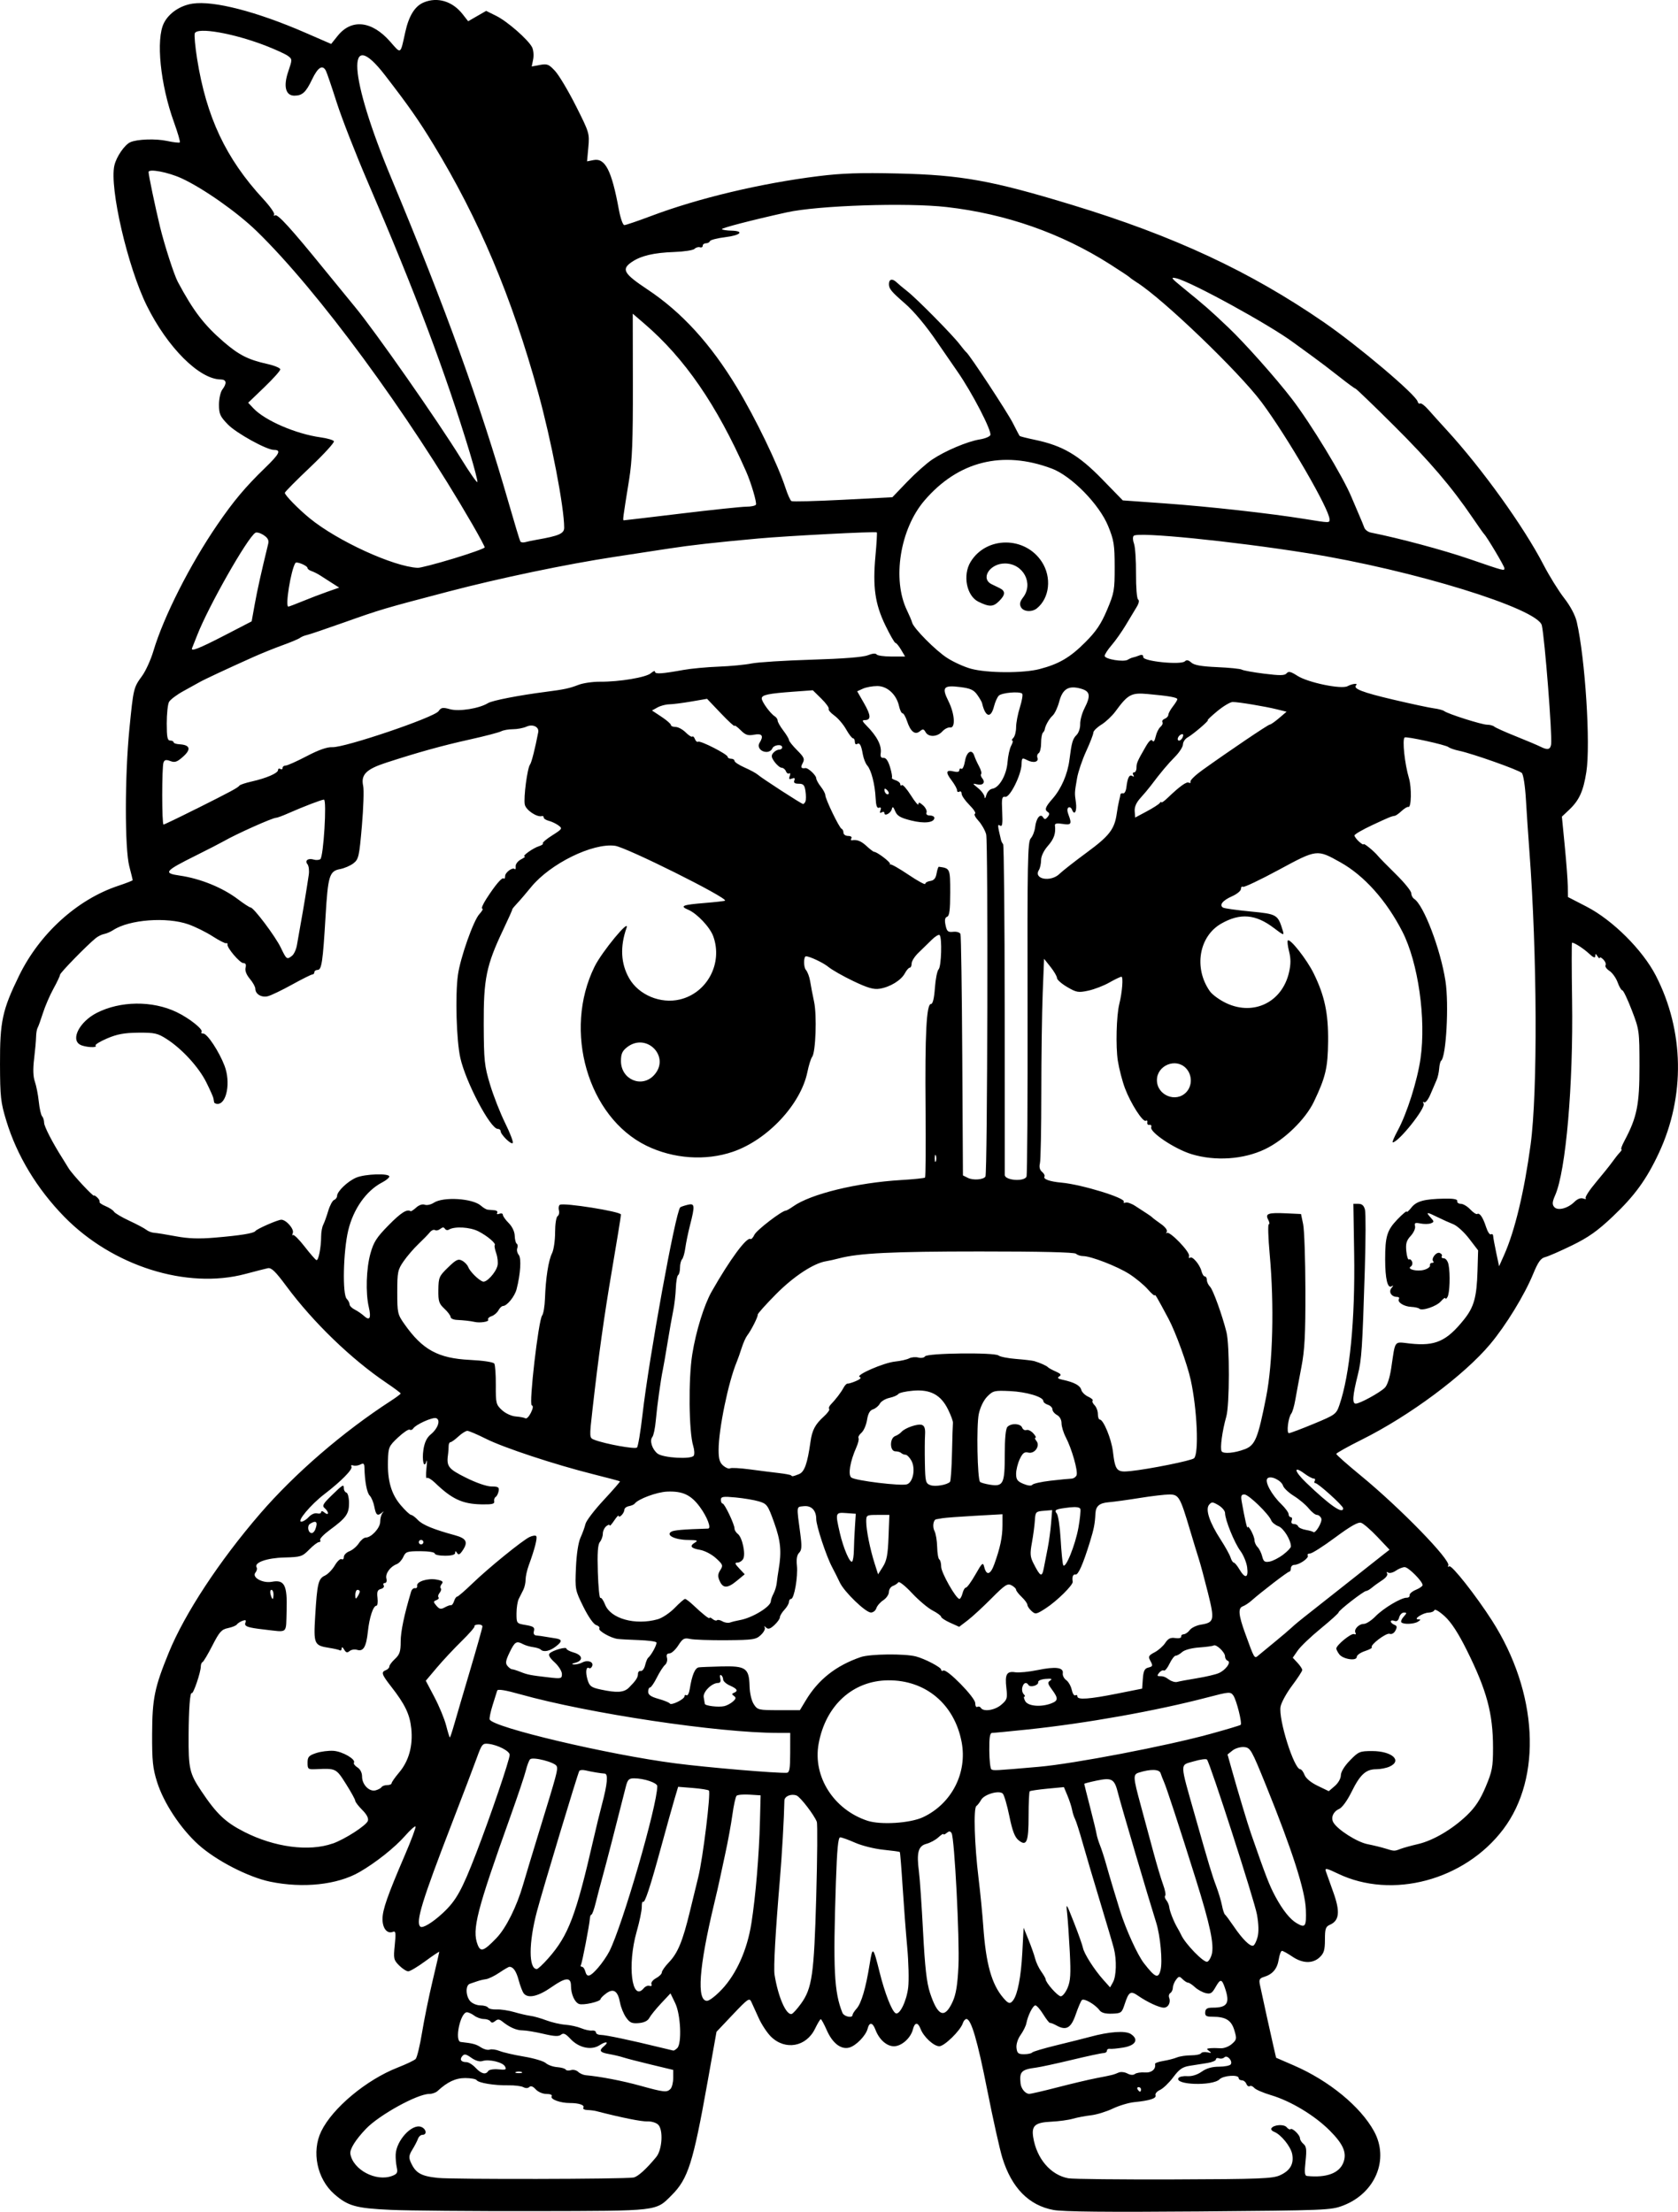 <?xml version="1.0" encoding="UTF-8" standalone="no"?>
<!-- Created with Inkscape (http://www.inkscape.org/) -->

<svg
   width="195.494mm"
   height="257.717mm"
   viewBox="0 0 195.494 257.717"
   version="1.1"
   id="svg5"
   xml:space="preserve"
   xmlns="http://www.w3.org/2000/svg"
   xmlns:svg="http://www.w3.org/2000/svg"><defs
     id="defs2" /><g
     id="layer1"
     transform="translate(12.959,167.127)"><path
       style="fill:#000000;stroke-width:0.265"
       d="m 32.53,90.362 c -4.04,-0.187 -4.959,-0.446 -6.55,-1.842 -2.003,-1.759 -2.663,-4.937 -1.516,-7.305 1.315,-2.717 5.255,-6.003 8.908,-7.433 0.992,-0.388 1.934,-0.837 2.093,-0.998 0.159,-0.161 0.494,-1.543 0.744,-3.071 0.25,-1.528 0.804,-4.246 1.232,-6.04 0.428,-1.794 0.777,-3.312 0.777,-3.373 0,-0.061 -0.727,0.424 -1.617,1.079 -0.889,0.655 -1.788,1.19 -1.996,1.19 -0.209,0 -0.687,-0.308 -1.063,-0.684 -0.639,-0.639 -0.672,-0.795 -0.51,-2.376 0.149,-1.458 0.117,-1.67 -0.234,-1.536 -0.658,0.253 -1.194,-0.417 -1.194,-1.491 0,-1.088 0.573,-2.725 2.629,-7.511 0.744,-1.731 1.291,-3.208 1.217,-3.282 -0.074,-0.074 -0.625,0.421 -1.224,1.102 -1.206,1.37 -3.42,3.127 -5.31,4.215 -2.575,1.482 -6.577,1.911 -10.409,1.116 -2.546,-0.528 -6.326,-2.482 -8.358,-4.321 -2.083,-1.885 -4.043,-4.859 -4.81,-7.3 -0.498,-1.582 -0.588,-2.457 -0.575,-5.581 0.017,-4.149 0.277,-5.414 1.948,-9.505 1.851,-4.531 5.882,-10.662 10.623,-16.159 4.061,-4.707 9.665,-9.544 15.261,-13.17 0.618,-0.401 1.124,-0.782 1.124,-0.847 0,-0.065 -0.744,-0.621 -1.654,-1.236 -4.115,-2.78 -8.55,-7.067 -11.671,-11.282 -1.264,-1.707 -1.741,-2.167 -2.153,-2.079 -0.291,0.063 -1.471,0.365 -2.622,0.671 -6.818,1.815 -15.472,-0.919 -21.087,-6.662 -3.177,-3.25 -5.515,-7.117 -6.751,-11.169 -0.659,-2.16 -0.728,-2.775 -0.74,-6.615 -0.016,-4.988 0.269,-6.31 2.227,-10.319 2.396,-4.905 6.774,-8.875 11.539,-10.46 0.931,-0.31 1.692,-0.607 1.692,-0.661 0,-0.054 -0.179,-0.783 -0.397,-1.622 -0.534,-2.048 -0.528,-10.52 0.01,-15.965 0.474,-4.795 0.485,-4.839 1.485,-6.214 0.422,-0.58 1.016,-1.889 1.319,-2.91 1.179,-3.967 4.267,-10.067 7.434,-14.689 1.914,-2.793 3.266,-4.404 5.565,-6.631 1.702,-1.649 1.925,-2.101 1.037,-2.101 -0.849,0 -4.378,-1.95 -5.36,-2.961 -0.91,-0.937 -1.04,-1.226 -1.04,-2.312 0,-0.682 0.175,-1.472 0.388,-1.754 0.561,-0.742 0.492,-1.174 -0.19,-1.181 -2.49,-0.024 -6.197,-3.726 -8.605,-8.593 -2.231,-4.51 -4.367,-13.735 -3.781,-16.333 0.23,-1.021 1.195,-2.427 1.868,-2.723 0.808,-0.355 2.95,-0.426 4.272,-0.143 0.749,0.161 1.418,0.236 1.486,0.168 0.068,-0.068 -0.24,-1.129 -0.684,-2.357 -1.588,-4.388 -2.121,-9.655 -1.17,-11.548 0.582,-1.159 1.893,-2.046 3.343,-2.264 2.452,-0.368 7.458,0.923 13.114,3.382 l 3.029,1.317 0.763,-0.951 c 1.615,-2.013 3.992,-1.746 6.122,0.69 1.28,1.463 1.165,1.537 1.749,-1.12 0.419,-1.904 1.122,-3.031 2.159,-3.461 1.6,-0.663 3.342,-0.135 4.519,1.368 l 0.648,0.828 1.049,-0.604 1.049,-0.604 1.17,0.58 c 1.298,0.644 3.725,2.767 4.18,3.657 0.161,0.316 0.218,0.949 0.126,1.408 l -0.167,0.834 0.953,-0.179 c 0.85,-0.159 1.041,-0.083 1.772,0.709 0.451,0.488 1.54,2.316 2.42,4.062 1.564,3.103 1.597,3.212 1.451,4.82 l -0.15,1.645 0.748,-0.15 c 1.367,-0.273 2.117,1.192 2.962,5.79 0.181,0.982 0.465,1.786 0.632,1.786 0.167,0 1.579,-0.481 3.137,-1.068 5.49,-2.069 12.748,-3.798 19.465,-4.636 2.736,-0.342 4.861,-0.413 9.26,-0.312 7.392,0.171 10.958,0.814 20.311,3.664 11.874,3.618 20.701,7.732 29.319,13.664 4.01,2.76 10.735,8.45 10.934,9.25 0.047,0.191 0.179,0.289 0.294,0.219 0.114,-0.07 0.543,0.255 0.953,0.724 0.41,0.469 1.377,1.541 2.148,2.382 4.11,4.485 8.97,11.252 11.265,15.685 0.673,1.3 1.756,3.047 2.406,3.883 0.731,0.939 1.293,1.999 1.473,2.778 0.982,4.259 1.62,14.273 1.115,17.491 -0.353,2.246 -0.831,3.295 -2.008,4.406 l -0.841,0.794 0.336,3.44 c 0.185,1.892 0.343,3.999 0.352,4.683 l 0.016,1.243 2.183,1.127 c 3.03,1.565 6.519,5.042 8.056,8.028 3.31,6.433 3.442,14.063 0.357,20.669 -1.444,3.092 -2.825,4.992 -5.394,7.424 -1.754,1.66 -2.814,2.41 -4.724,3.343 -1.354,0.661 -2.761,1.276 -3.126,1.366 -0.518,0.128 -0.827,0.56 -1.406,1.968 -1.012,2.459 -3.174,5.992 -5.001,8.171 -3.047,3.635 -9.378,8.345 -14.956,11.126 -1.637,0.816 -2.977,1.567 -2.977,1.667 0,0.1 1.28,1.234 2.844,2.518 4.616,3.79 10.562,9.906 10.201,10.491 -0.089,0.144 -0.035,0.183 0.121,0.087 0.287,-0.177 3.128,3.432 4.978,6.323 5.346,8.357 5.876,18.282 1.299,24.329 -4.494,5.937 -12.953,8.196 -19.27,5.148 -1.262,-0.609 -1.52,-0.665 -1.401,-0.301 0.081,0.245 0.476,1.358 0.879,2.473 0.816,2.262 0.711,3.307 -0.382,3.789 -0.511,0.225 -0.592,0.463 -0.592,1.74 0,1.204 -0.114,1.586 -0.612,2.054 -0.813,0.764 -1.994,0.732 -3.199,-0.086 -0.536,-0.364 -1.073,-0.661 -1.194,-0.661 -0.12,0 -0.292,0.456 -0.381,1.014 -0.173,1.082 -0.712,1.717 -1.719,2.024 -0.508,0.155 -0.596,0.32 -0.474,0.891 0.389,1.831 1.278,5.872 1.568,7.126 l 0.323,1.398 2.083,0.904 c 4.083,1.772 7.744,4.779 9.325,7.66 1.794,3.268 0.156,7.213 -3.592,8.655 -1.42,0.546 -1.944,0.568 -16.812,0.69 -10.665,0.087 -15.83,0.036 -16.933,-0.169 -2.877,-0.534 -4.879,-2.574 -5.964,-6.075 -0.3,-0.968 -1.087,-4.498 -1.748,-7.845 -1.156,-5.849 -1.884,-8.334 -2.441,-8.334 -0.144,0 -0.332,0.221 -0.418,0.492 -0.267,0.841 -2.147,2.683 -2.737,2.683 -0.645,0 -1.831,-1.096 -2.181,-2.014 -0.313,-0.824 -0.682,-0.803 -0.897,0.053 -0.254,1.01 -1.325,1.962 -2.209,1.962 -0.845,0 -1.72,-0.78 -2.151,-1.918 -0.334,-0.882 -0.707,-0.936 -0.913,-0.132 -0.211,0.823 -1.375,2.011 -2.163,2.209 -0.958,0.24 -1.937,-0.524 -2.598,-2.029 -0.312,-0.711 -0.627,-1.29 -0.7,-1.286 -0.073,0.003 -0.375,0.507 -0.671,1.118 -1.022,2.107 -3.463,2.548 -5.123,0.925 -0.442,-0.432 -1.084,-1.4 -1.426,-2.151 -0.342,-0.751 -0.733,-1.61 -0.868,-1.909 -0.225,-0.497 -0.406,-0.373 -2.152,1.472 l -1.906,2.015 -1.06,5.937 c -1.67,9.352 -2.256,11.195 -4.164,13.103 -1.884,1.884 -1.393,1.827 -15.967,1.855 -7.203,0.014 -14.764,-0.052 -16.801,-0.146 z m 28.306,-3.765 c 0.499,-0.079 1.478,-0.959 2.657,-2.388 0.699,-0.848 0.841,-3.16 0.232,-3.769 -0.232,-0.232 -0.797,-0.404 -1.256,-0.382 -0.675,0.032 -3.002,-0.436 -5.994,-1.207 -0.218,-0.056 -0.672,-0.111 -1.008,-0.122 -0.336,-0.011 -0.545,-0.127 -0.465,-0.257 0.195,-0.316 -0.485,-0.557 -1.575,-0.557 -1.131,0 -2.326,-0.449 -2.113,-0.793 0.095,-0.154 -0.159,-0.265 -0.605,-0.265 -0.435,0 -0.978,-0.232 -1.253,-0.535 -0.315,-0.348 -0.575,-0.445 -0.743,-0.277 -0.158,0.158 -0.432,0.166 -0.704,0.02 -0.245,-0.131 -1.03,-0.227 -1.745,-0.213 -1.597,0.031 -3.495,-0.28 -3.696,-0.605 -0.082,-0.133 -0.683,-0.242 -1.335,-0.242 -1.116,0 -2.072,0.451 -3.227,1.521 -0.196,0.182 -0.631,0.331 -0.966,0.331 -1.381,0 -5.83,2.456 -7.364,4.064 -1.227,1.286 -1.908,2.383 -1.816,2.924 0.314,1.856 3,3.271 4.863,2.563 0.594,-0.226 0.676,-0.38 0.541,-1.006 -0.088,-0.407 -0.144,-1.08 -0.126,-1.495 0.073,-1.608 1.852,-3.566 2.93,-3.224 0.62,0.197 0.774,0.936 0.195,0.936 -0.201,0 -0.438,0.208 -0.526,0.463 -0.088,0.255 -0.382,0.82 -0.652,1.257 -0.397,0.641 -0.436,0.92 -0.202,1.452 0.565,1.279 1.184,1.641 3.165,1.849 1.74,0.183 21.592,0.146 22.787,-0.043 z m 75.323,-0.26 c 1.19,-0.539 1.643,-1.321 1.429,-2.464 -0.167,-0.889 -1.309,-2.298 -2.113,-2.606 -0.249,-0.096 -0.387,-0.279 -0.308,-0.409 0.26,-0.421 1.46,-0.503 1.776,-0.122 0.167,0.201 0.367,0.304 0.443,0.227 0.198,-0.198 1.108,0.673 1.108,1.061 0,0.178 0.186,0.478 0.413,0.666 0.333,0.276 0.378,0.667 0.234,2.017 -0.141,1.319 -0.102,1.682 0.182,1.71 2.274,0.227 3.755,-0.325 4.23,-1.576 0.425,-1.117 -0.005,-2.124 -1.579,-3.705 -1.766,-1.773 -4.546,-3.451 -6.857,-4.138 -0.911,-0.271 -1.788,-0.651 -1.948,-0.844 -0.16,-0.193 -0.398,-0.285 -0.528,-0.205 -0.13,0.08 -0.308,-0.04 -0.395,-0.267 -0.087,-0.228 -0.325,-0.414 -0.527,-0.414 -0.203,0 -0.369,-0.119 -0.369,-0.265 0,-0.423 -1.774,-0.305 -2.227,0.148 -0.806,0.806 -5.285,0.662 -4.781,-0.154 0.092,-0.15 0.555,-0.246 1.028,-0.214 0.536,0.036 1.166,-0.16 1.675,-0.522 0.551,-0.392 1.204,-0.58 2.015,-0.58 0.66,0 1.277,-0.124 1.371,-0.276 0.246,-0.398 -0.424,-1.133 -0.743,-0.814 -0.14,0.14 -0.419,0.192 -0.62,0.115 -0.201,-0.077 -0.365,-0.021 -0.365,0.124 0,0.145 -0.446,0.335 -0.992,0.422 -0.546,0.087 -1.468,0.233 -2.051,0.324 -0.854,0.133 -1.228,0.392 -1.938,1.34 -0.484,0.646 -1.173,1.309 -1.532,1.472 -0.359,0.163 -0.596,0.444 -0.527,0.623 0.139,0.362 -0.666,0.623 -2.476,0.802 -0.65,0.064 -1.781,0.405 -2.514,0.756 -0.733,0.351 -1.868,0.7 -2.523,0.774 -0.655,0.074 -1.607,0.256 -2.117,0.403 -0.509,0.148 -1.64,0.302 -2.514,0.343 -1.879,0.087 -2.316,0.459 -2.107,1.794 0.391,2.501 2.029,4.422 4.092,4.8 0.509,0.093 6.046,0.153 12.303,0.132 9.989,-0.033 11.495,-0.092 12.348,-0.478 z M 110.254,76.084 c 1.635,-0.425 3.688,-0.909 4.561,-1.077 1.822,-0.349 1.959,-0.383 2.559,-0.645 0.243,-0.106 0.697,-0.056 1.009,0.111 0.355,0.19 0.684,0.212 0.881,0.058 0.173,-0.135 0.693,-0.215 1.156,-0.178 0.779,0.062 1.312,-0.383 1.188,-0.991 -0.021,-0.103 0.407,-0.259 0.95,-0.348 0.544,-0.088 1.262,-0.272 1.596,-0.408 0.334,-0.136 1.071,-0.248 1.638,-0.248 0.567,0 1.097,-0.108 1.178,-0.24 0.082,-0.132 0.416,-0.181 0.743,-0.109 0.478,0.105 0.517,0.075 0.198,-0.153 -0.337,-0.241 -0.317,-0.29 0.132,-0.327 0.291,-0.024 0.833,-0.022 1.205,0.006 0.372,0.027 0.956,-0.193 1.298,-0.49 0.58,-0.503 0.601,-0.613 0.302,-1.609 -0.351,-1.171 -1.003,-1.575 -2.542,-1.575 -0.729,0 -0.885,-0.097 -0.853,-0.529 0.031,-0.411 0.23,-0.529 0.888,-0.529 1.71,0 2.026,-0.531 1.395,-2.342 -0.362,-1.038 -0.517,-1.039 -1.102,-0.01 -0.39,0.686 -0.578,0.792 -1.147,0.649 -0.374,-0.094 -0.931,-0.404 -1.237,-0.689 -0.306,-0.285 -0.662,-0.518 -0.79,-0.518 -0.128,0 -0.417,-0.183 -0.641,-0.407 -0.367,-0.367 -0.443,-0.36 -0.766,0.066 -0.198,0.26 -0.363,0.675 -0.368,0.921 -0.005,0.246 -0.136,0.526 -0.291,0.622 -0.155,0.096 -0.219,0.341 -0.141,0.545 0.216,0.562 -0.107,1.164 -0.623,1.164 -0.534,0 -1.934,-0.65 -3.009,-1.397 -0.864,-0.601 -1.075,-0.465 -1.554,1 -0.328,1.005 -0.403,1.06 -1.474,1.097 -0.778,0.026 -1.229,-0.098 -1.454,-0.401 -0.503,-0.678 -1.813,-1.432 -2.055,-1.183 -0.119,0.123 -0.441,0.878 -0.716,1.678 -0.543,1.586 -1.108,1.91 -2.238,1.283 -0.335,-0.186 -0.675,-0.32 -0.756,-0.298 -0.081,0.021 -0.436,-0.43 -0.79,-1.002 -0.354,-0.573 -0.765,-1.041 -0.913,-1.041 -0.289,0 -0.878,1.168 -1.056,2.094 -0.06,0.309 -0.361,0.917 -0.669,1.35 -0.332,0.467 -0.527,1.085 -0.477,1.516 0.071,0.614 0.208,0.728 0.878,0.728 0.437,0 0.859,-0.088 0.94,-0.195 0.08,-0.107 1.39,-0.497 2.91,-0.865 1.521,-0.369 3.238,-0.8 3.817,-0.958 2.266,-0.62 4.139,-0.751 4.774,-0.335 0.966,0.633 0.569,1.338 -0.889,1.578 -0.678,0.112 -1.382,0.178 -1.564,0.147 -0.182,-0.031 -0.331,0.068 -0.331,0.22 0,0.152 -0.18,0.276 -0.399,0.276 -0.22,0 -1.874,0.355 -3.677,0.788 -1.803,0.433 -3.677,0.84 -4.165,0.903 -1.731,0.225 -1.968,0.466 -1.821,1.85 0.065,0.609 0.552,1.198 1.003,1.211 0.184,0.005 1.672,-0.338 3.307,-0.763 z m -45.101,0.191 c 0.175,-0.175 0.318,-0.745 0.318,-1.268 v -0.95 l -2.58,-0.62 c -1.419,-0.341 -2.877,-0.718 -3.241,-0.838 -0.364,-0.12 -1.108,-0.296 -1.654,-0.391 -1.078,-0.187 -1.212,-0.396 -0.589,-0.913 0.633,-0.526 0.247,-0.615 -0.511,-0.118 -0.953,0.625 -2.413,0.313 -3.379,-0.721 -0.586,-0.627 -0.83,-0.738 -1.112,-0.504 -0.271,0.225 -0.782,0.2 -2.048,-0.098 -0.928,-0.219 -2.016,-0.399 -2.418,-0.402 -0.732,-0.004 -1.514,-0.344 -2.373,-1.033 -0.357,-0.286 -0.542,-0.298 -0.836,-0.053 -0.258,0.214 -0.433,0.226 -0.55,0.037 -0.094,-0.153 -0.439,-0.277 -0.767,-0.277 -0.327,0 -0.826,-0.175 -1.109,-0.388 -0.282,-0.214 -0.668,-0.392 -0.858,-0.397 -0.776,-0.019 -1.487,3.378 -0.724,3.461 1.398,0.154 1.78,0.255 2.337,0.62 0.353,0.231 0.816,0.353 1.03,0.271 0.214,-0.082 0.736,-0.01 1.162,0.16 0.425,0.17 1.708,0.465 2.85,0.655 1.142,0.19 2.279,0.529 2.525,0.752 0.246,0.223 0.839,0.435 1.317,0.472 0.478,0.036 0.929,0.164 1.003,0.284 0.074,0.12 0.35,0.149 0.613,0.066 0.263,-0.084 0.64,0.005 0.838,0.197 0.197,0.192 0.597,0.37 0.888,0.396 1.675,0.149 4.265,0.648 6.35,1.225 2.774,0.767 3.093,0.801 3.519,0.376 z m 54.822,0.053 c 0,-0.146 -0.126,-0.265 -0.28,-0.265 -0.154,0 -0.207,0.119 -0.117,0.265 0.09,0.146 0.216,0.265 0.28,0.265 0.064,0 0.117,-0.119 0.117,-0.265 z M 43.922,74.186 c 0.098,-0.159 0.631,-0.246 1.183,-0.194 0.866,0.083 0.972,0.036 0.77,-0.341 -0.265,-0.495 -1.862,-0.875 -2.641,-0.627 -0.318,0.101 -0.813,-0.046 -1.282,-0.38 -0.625,-0.445 -0.817,-0.48 -1.056,-0.192 -0.339,0.408 -0.132,0.7 0.495,0.7 0.241,0 0.719,0.298 1.06,0.661 0.665,0.708 1.182,0.839 1.471,0.372 z m 3.887,0.114 c -0.182,-0.073 -0.48,-0.073 -0.661,0 -0.182,0.073 -0.033,0.133 0.331,0.133 0.364,0 0.513,-0.06 0.331,-0.133 z m 18.137,-2.788 c 0.55,-0.55 0.398,-3.915 -0.237,-5.228 l -0.554,-1.147 -1.09,1.163 c -0.6,0.64 -1.216,1.401 -1.37,1.692 -0.185,0.349 -0.606,0.556 -1.238,0.61 -0.797,0.067 -1.046,-0.044 -1.479,-0.661 -0.286,-0.408 -0.6,-1.176 -0.697,-1.707 -0.25,-1.371 -0.754,-1.72 -1.596,-1.107 -0.366,0.267 -0.67,0.57 -0.674,0.673 -0.013,0.302 -2.025,0.76 -2.514,0.572 -0.51,-0.196 -0.934,-1.154 -0.934,-2.109 0,-1.045 -0.62,-1.006 -2.259,0.142 -1.555,1.089 -2.733,1.36 -3.239,0.743 -0.149,-0.182 -0.414,-0.867 -0.589,-1.521 -0.287,-1.074 -0.628,-1.572 -1.086,-1.583 -0.089,-0.002 -0.615,0.304 -1.17,0.68 -0.555,0.376 -1.256,0.718 -1.558,0.759 -0.302,0.041 -0.758,0.15 -1.013,0.242 -0.255,0.092 -0.642,0.223 -0.86,0.291 -0.533,0.166 -0.507,1.432 0.041,2.038 0.241,0.266 0.77,0.484 1.175,0.484 0.405,0 0.809,0.116 0.896,0.258 0.088,0.142 0.541,0.239 1.008,0.216 0.467,-0.023 1.384,0.115 2.039,0.307 0.655,0.192 1.505,0.388 1.89,0.437 0.385,0.049 1.218,0.284 1.852,0.524 0.634,0.239 1.629,0.469 2.211,0.511 0.582,0.042 1.416,0.226 1.852,0.408 0.437,0.183 1.002,0.306 1.257,0.274 0.255,-0.032 0.463,0.069 0.463,0.223 0,0.155 0.268,0.283 0.595,0.286 0.558,0.004 3.492,0.623 6.813,1.437 0.8,0.196 1.521,0.369 1.601,0.384 0.08,0.015 0.288,-0.116 0.463,-0.29 z m 20.426,-3.866 c 0,-0.118 0.209,-0.446 0.464,-0.728 0.549,-0.607 1.078,-2.402 1.516,-5.143 0.35,-2.191 0.406,-2.145 1.184,0.97 0.592,2.371 1.396,4.43 1.836,4.702 0.464,0.287 1.292,-1.4 1.479,-3.011 0.096,-0.827 0.044,-2.926 -0.115,-4.663 -0.159,-1.737 -0.402,-4.93 -0.539,-7.095 -0.137,-2.165 -0.283,-3.97 -0.326,-4.012 -0.042,-0.042 -0.91,-0.16 -1.929,-0.264 -1.019,-0.104 -2.492,-0.471 -3.274,-0.817 -0.782,-0.346 -1.567,-0.628 -1.744,-0.628 -0.236,0 -0.368,1.387 -0.496,5.202 -0.342,10.197 -0.211,12.821 0.755,15.237 0.182,0.456 1.187,0.666 1.187,0.248 z m -6.022,-1.293 c 1.305,-1.801 1.53,-3.374 1.785,-12.473 0.128,-4.561 0.158,-8.49 0.067,-8.731 -0.299,-0.79 -1.918,-2.897 -2.356,-3.065 -0.632,-0.242 -1.411,0.083 -1.42,0.593 -0.036,2.01 -0.282,6.33 -0.524,9.176 -0.515,6.067 -0.752,10.297 -0.622,11.113 0.416,2.608 1.371,4.778 2.009,4.565 0.15,-0.05 0.627,-0.58 1.06,-1.178 z m 17.681,-0.251 c 0.39,-0.857 0.569,-1.957 0.672,-4.136 0.149,-3.16 -0.458,-14.948 -0.799,-15.499 -0.156,-0.252 -0.289,-0.256 -0.576,-0.018 -0.205,0.17 -0.373,0.231 -0.373,0.135 0,-0.096 -0.264,0.071 -0.587,0.372 -0.323,0.301 -0.948,0.64 -1.389,0.755 -0.959,0.248 -1.17,1.02 -0.88,3.217 0.106,0.8 0.323,3.956 0.482,7.011 0.218,4.167 0.419,5.948 0.804,7.124 0.907,2.77 1.713,3.087 2.646,1.039 z m 7.047,-0.16 c 0.523,-0.69 0.918,-2.745 1.066,-5.547 l 0.153,-2.904 0.575,1.414 c 0.316,0.778 0.663,1.764 0.77,2.192 0.107,0.428 0.425,1.101 0.707,1.496 0.281,0.395 0.512,0.797 0.512,0.894 0,0.396 1.414,1.992 1.765,1.992 0.208,0 0.567,-0.446 0.796,-0.992 0.337,-0.802 0.386,-1.601 0.254,-4.167 -0.09,-1.746 -0.228,-3.77 -0.308,-4.498 -0.141,-1.281 -0.116,-1.248 0.792,1.058 0.516,1.31 0.986,2.636 1.046,2.948 0.131,0.686 1.322,2.553 2.388,3.743 l 0.779,0.87 0.336,-0.605 c 0.392,-0.706 0.443,-2.588 0.107,-3.913 -0.129,-0.509 -0.85,-2.95 -1.601,-5.424 -0.751,-2.474 -1.667,-5.569 -2.035,-6.879 -0.368,-1.31 -0.77,-2.571 -0.894,-2.803 -0.124,-0.232 -0.278,-0.712 -0.342,-1.065 -0.064,-0.354 -0.305,-1.094 -0.535,-1.645 l -0.419,-1.002 -1.925,0.183 c -1.059,0.101 -1.984,0.238 -2.057,0.304 -0.073,0.066 -0.132,1.355 -0.132,2.863 0,3.059 -0.225,3.604 -1.171,2.838 -0.44,-0.357 -0.718,-1.085 -1.071,-2.811 -0.262,-1.282 -0.607,-2.461 -0.766,-2.62 -0.423,-0.423 -2.167,0.083 -2.523,0.732 -0.16,0.291 -0.41,0.614 -0.555,0.719 -0.348,0.249 -0.218,4.535 0.256,8.409 0.205,1.673 0.451,4.174 0.547,5.556 0.307,4.415 0.975,6.805 2.349,8.401 0.587,0.682 0.784,0.728 1.135,0.265 z M 71.146,64.672 c 1.706,-1.824 2.949,-4.608 3.435,-7.697 0.492,-3.12 0.896,-7.933 0.997,-11.868 l 0.078,-3.043 -1.294,-0.082 c -0.712,-0.045 -1.389,0.014 -1.507,0.132 -0.117,0.118 -0.335,1.107 -0.485,2.199 -0.15,1.091 -0.519,3.115 -0.821,4.498 -0.302,1.382 -0.609,2.811 -0.682,3.175 -0.073,0.364 -0.361,1.614 -0.64,2.778 -1.757,7.339 -2.04,11.245 -0.814,11.245 0.265,0 1.044,-0.602 1.731,-1.337 z m -9.106,-0.13 c 0.187,-0.225 0.493,-0.35 0.68,-0.278 0.197,0.076 0.287,-0.01 0.213,-0.203 -0.07,-0.184 0.174,-0.495 0.543,-0.693 0.369,-0.197 0.671,-0.5 0.671,-0.672 0,-0.172 0.364,-0.694 0.809,-1.159 1.059,-1.108 1.615,-2.454 2.471,-5.985 0.387,-1.597 0.822,-3.381 0.966,-3.963 0.54,-2.181 1.48,-9.841 1.237,-10.084 -0.089,-0.089 -0.931,-0.223 -1.872,-0.299 l -1.71,-0.137 -0.424,1.423 c -0.233,0.783 -0.91,3.209 -1.505,5.392 -1.329,4.878 -1.957,6.791 -2.163,6.585 -0.086,-0.086 -0.152,0.182 -0.146,0.598 0.006,0.415 -0.261,1.707 -0.593,2.871 -1.113,3.895 -0.567,8.277 0.823,6.603 z m -5.331,-2.377 c 0.451,-0.513 1.046,-1.377 1.322,-1.919 1.515,-2.971 5.586,-17 5.586,-19.253 0,-0.388 -1.544,-0.909 -2.702,-0.911 -0.609,-0.001 -0.755,0.149 -0.967,0.991 -1.078,4.286 -2.283,8.949 -2.682,10.385 -0.263,0.946 -0.631,2.345 -0.818,3.109 -0.187,0.764 -0.411,1.389 -0.498,1.389 -0.087,0 -0.171,0.208 -0.187,0.463 -0.046,0.744 -0.903,5.184 -1.045,5.413 -0.071,0.115 -0.017,0.209 0.12,0.209 0.137,0 0.312,0.238 0.388,0.529 0.198,0.755 0.548,0.66 1.482,-0.404 z m 65.542,0.251 c 0.25,-0.996 -0.029,-4.007 -0.513,-5.535 -0.849,-2.679 -4.128,-13.798 -4.426,-15.007 -0.428,-1.733 -0.702,-1.902 -2.485,-1.532 -0.808,0.168 -1.468,0.341 -1.468,0.384 0,0.044 0.304,1.256 0.675,2.693 0.371,1.437 0.712,2.852 0.758,3.143 0.046,0.291 0.227,0.886 0.403,1.323 0.176,0.437 0.486,1.389 0.69,2.117 0.381,1.364 1.216,4.159 1.659,5.556 0.699,2.205 2.026,5.111 2.771,6.069 1.319,1.696 1.673,1.84 1.937,0.789 z M 50.922,61.048 c 2.354,-2.673 3.221,-4.964 5.281,-13.957 0.3,-1.31 0.736,-3.096 0.969,-3.969 0.638,-2.391 0.743,-3.568 0.32,-3.592 -0.448,-0.025 -1.503,-0.201 -2.257,-0.377 -0.319,-0.074 -0.636,-0.043 -0.706,0.07 -0.177,0.287 -4.247,13.784 -4.928,16.344 -0.977,3.672 -0.985,6.736 -0.018,6.736 0.128,0 0.731,-0.566 1.339,-1.257 z M 128.211,60.615 c 0.306,-1.144 -0.182,-3.452 -1.866,-8.82 -1.922,-6.127 -3.392,-10.618 -3.704,-11.318 -0.13,-0.291 -0.304,-0.739 -0.386,-0.996 -0.151,-0.472 -1.172,-0.498 -2.534,-0.066 -0.694,0.22 -0.677,0.501 0.23,3.84 0.415,1.528 1.074,3.969 1.465,5.424 0.391,1.455 0.898,3.155 1.128,3.776 0.229,0.622 0.342,1.206 0.249,1.299 -0.092,0.093 -0.034,0.33 0.13,0.528 0.164,0.198 0.319,0.566 0.343,0.818 0.046,0.472 0.55,1.741 0.971,2.443 0.131,0.218 0.321,0.575 0.421,0.794 0.484,1.047 2.629,3.251 3.033,3.116 0.178,-0.059 0.411,-0.436 0.518,-0.837 z M 44.884,58.688 c 1.103,-1.143 2.367,-3.675 3.093,-6.196 0.269,-0.933 1.111,-3.721 1.871,-6.194 2.105,-6.847 2.206,-7.222 2.05,-7.629 -0.175,-0.457 -2.778,-1.131 -3.102,-0.803 -0.125,0.126 -0.345,0.706 -0.488,1.288 -0.143,0.582 -0.942,2.963 -1.774,5.292 -3.968,11.094 -4.525,13.271 -3.844,15.026 0.343,0.885 0.713,0.753 2.195,-0.783 z M 133.552,58.583 c 0.155,-0.587 0.131,-1.516 -0.069,-2.628 -0.291,-1.622 -5.454,-17.631 -5.824,-18.059 -0.095,-0.11 -0.792,-0.016 -1.55,0.209 -1.64,0.487 -1.656,-0.053 0.193,6.472 1.564,5.517 1.941,6.768 2.431,8.07 0.274,0.728 0.577,1.74 0.673,2.249 0.097,0.509 0.254,0.986 0.35,1.058 0.096,0.073 0.56,0.7 1.032,1.393 1.011,1.486 1.889,2.354 2.258,2.231 0.145,-0.048 0.372,-0.497 0.504,-0.996 z M 38.639,55.772 c 1.545,-1.441 2.206,-2.626 3.88,-6.968 1.665,-4.318 3.901,-10.886 3.901,-11.461 0,-0.437 -1.38,-1.153 -2.463,-1.278 -0.696,-0.08 -0.783,0.024 -1.365,1.634 -0.342,0.946 -1.655,4.399 -2.919,7.673 -3.468,8.987 -4.219,11.436 -3.671,11.984 0.251,0.251 1.426,-0.455 2.636,-1.583 z M 139.176,55.359 c -0.076,-2.201 -1.61,-6.973 -4.647,-14.466 -1.693,-4.176 -1.814,-4.388 -2.544,-4.452 -0.424,-0.037 -1.026,0.14 -1.349,0.397 l -0.583,0.464 0.482,1.72 c 0.775,2.761 1.85,6.339 2.258,7.513 1.71,4.921 2.137,6.026 2.825,7.304 0.861,1.601 1.72,2.674 2.501,3.128 1.006,0.584 1.128,0.398 1.058,-1.607 z m 11.014,-7.048 c 0.334,-0.129 1.25,-0.383 2.036,-0.564 1.785,-0.411 4.033,-1.735 5.739,-3.379 0.952,-0.917 1.544,-1.82 2.165,-3.299 0.76,-1.81 0.855,-2.315 0.855,-4.543 0,-4 -0.725,-6.693 -3.067,-11.396 -0.988,-1.984 -1.802,-3.233 -2.557,-3.925 -0.609,-0.558 -1.151,-0.885 -1.204,-0.728 -0.052,0.158 -0.353,0.29 -0.669,0.295 -0.656,0.01 -1.85,0.783 -1.219,0.789 0.322,0.003 0.319,0.044 -0.016,0.261 -0.456,0.295 -1.679,0.35 -1.941,0.088 -0.097,-0.097 0.02,-0.395 0.262,-0.661 0.382,-0.422 0.386,-0.484 0.031,-0.484 -0.224,0 -0.473,0.254 -0.554,0.564 -0.098,0.376 -0.284,0.511 -0.56,0.405 -0.227,-0.087 -0.413,-0.056 -0.413,0.07 0,0.125 0.184,0.298 0.408,0.385 0.318,0.122 0.347,0.272 0.128,0.68 -0.165,0.308 -0.442,0.461 -0.672,0.373 -0.391,-0.15 -2.33,1.32 -2.076,1.574 0.072,0.072 -0.294,0.271 -0.813,0.442 -0.519,0.171 -0.944,0.475 -0.944,0.675 0,0.519 -1.618,0.273 -2.046,-0.312 -0.185,-0.252 -0.336,-0.549 -0.336,-0.66 0,-0.4 1.729,-1.812 2.064,-1.686 0.191,0.072 0.269,0.008 0.176,-0.143 -0.238,-0.384 0.374,-1.044 0.968,-1.044 0.274,0 0.884,-0.396 1.357,-0.881 0.928,-0.952 2.995,-2.185 3.637,-2.17 0.218,0.005 0.371,-0.127 0.34,-0.294 -0.031,-0.166 0.296,-0.449 0.728,-0.627 0.431,-0.179 0.784,-0.425 0.784,-0.548 0,-0.437 -1.65,-2.094 -2.085,-2.094 -0.244,0 -0.708,0.185 -1.031,0.412 -0.324,0.227 -0.726,0.327 -0.893,0.224 -0.184,-0.114 -0.233,-0.072 -0.123,0.105 0.102,0.165 -0.141,0.502 -0.554,0.768 -0.405,0.261 -0.948,0.653 -1.208,0.872 -0.259,0.218 -0.567,0.397 -0.684,0.397 -0.289,0 -3.21,2.269 -3.21,2.493 0,0.099 -0.938,0.948 -2.084,1.886 -1.146,0.938 -2.348,2.086 -2.67,2.551 l -0.586,0.845 0.553,0.594 c 0.304,0.327 0.553,0.704 0.553,0.838 0,0.134 -0.532,0.952 -1.181,1.816 -0.65,0.864 -1.255,1.967 -1.346,2.45 -0.271,1.444 1.568,7.296 2.293,7.296 0.136,0 0.36,0.296 0.497,0.657 0.153,0.404 0.747,0.897 1.539,1.279 l 1.29,0.622 0.703,-0.605 c 0.402,-0.346 0.703,-0.88 0.703,-1.247 0,-0.391 0.414,-1.069 1.058,-1.732 0.999,-1.029 1.143,-1.09 2.587,-1.09 2.304,0 3.555,1.115 2.031,1.81 -0.371,0.169 -1.072,0.307 -1.558,0.307 -1.204,0 -1.879,0.621 -2.875,2.647 -0.494,1.003 -1.094,1.828 -1.443,1.981 -0.684,0.3 -0.989,1.006 -0.675,1.564 0.471,0.837 2.753,2.294 3.976,2.537 0.696,0.139 1.623,0.364 2.06,0.501 1.053,0.33 1.071,0.331 1.773,0.06 z M 25.801,47.682 c 1.414,-0.496 3.923,-2.115 4.098,-2.644 0.101,-0.304 -0.127,-0.746 -0.658,-1.277 -0.447,-0.447 -0.812,-0.925 -0.812,-1.063 0,-0.138 -0.487,-1.022 -1.082,-1.964 -1.149,-1.819 -1.163,-1.826 -3.482,-1.719 -0.936,0.043 -0.992,0.001 -0.992,-0.748 0,-0.681 0.14,-0.84 0.992,-1.126 0.546,-0.183 1.458,-0.301 2.027,-0.262 1.046,0.071 2.628,0.987 2.385,1.38 -0.073,0.118 0.111,0.365 0.407,0.551 0.331,0.207 0.539,0.619 0.539,1.067 0,0.941 0.838,1.796 1.572,1.605 0.304,-0.08 0.618,-0.249 0.697,-0.377 0.079,-0.128 0.375,-0.233 0.657,-0.233 0.282,0 0.514,-0.098 0.514,-0.217 0,-0.119 0.396,-0.685 0.88,-1.257 1.133,-1.34 1.623,-3.115 1.413,-5.123 -0.173,-1.658 -0.73,-2.818 -2.342,-4.881 -1.113,-1.424 -1.199,-1.695 -0.612,-1.92 0.218,-0.084 0.397,-0.275 0.397,-0.424 0,-0.15 0.298,-0.548 0.661,-0.885 0.546,-0.506 0.661,-0.859 0.661,-2.02 0,-1.168 0.408,-3.12 1.218,-5.823 0.075,-0.252 0.279,-0.43 0.452,-0.397 0.173,0.033 0.284,-0.091 0.247,-0.276 -0.099,-0.488 1.242,-0.916 2.268,-0.724 0.679,0.127 0.817,0.244 0.6,0.505 -0.155,0.187 -0.206,0.415 -0.114,0.507 0.092,0.092 0.033,0.33 -0.132,0.529 -0.165,0.199 -0.224,0.437 -0.132,0.529 0.092,0.092 -0.019,0.239 -0.247,0.327 -0.375,0.144 -0.374,0.206 0.008,0.652 0.347,0.406 0.52,0.439 0.972,0.188 0.302,-0.168 0.632,-0.283 0.732,-0.255 0.1,0.028 0.257,-0.185 0.349,-0.473 0.091,-0.288 0.253,-0.524 0.358,-0.524 0.106,0 0.901,-0.686 1.768,-1.524 1.862,-1.8 5.822,-5.019 6.67,-5.423 0.328,-0.156 0.675,-0.205 0.77,-0.11 0.172,0.172 -0.164,1.496 -0.869,3.423 -0.201,0.549 -0.365,1.294 -0.365,1.657 0,0.363 -0.119,0.896 -0.265,1.185 -0.146,0.289 -0.384,0.762 -0.529,1.051 -0.146,0.289 -0.265,1.053 -0.265,1.697 0,1.164 0.006,1.172 1.082,1.354 0.892,0.151 1.059,0.271 0.951,0.685 -0.088,0.337 0.013,0.513 0.307,0.536 0.241,0.019 0.676,0.078 0.967,0.132 0.291,0.054 0.795,0.136 1.119,0.181 0.913,0.128 0.953,0.339 0.182,0.945 -0.717,0.564 -1.452,0.717 -1.796,0.373 -0.103,-0.103 -0.5,-0.228 -0.884,-0.28 -0.383,-0.051 -0.907,-0.206 -1.163,-0.343 -0.772,-0.413 -0.958,-0.301 -1.562,0.948 -0.466,0.962 -0.516,1.274 -0.256,1.587 0.178,0.215 0.421,0.39 0.539,0.39 0.118,0 0.55,0.135 0.96,0.299 0.834,0.335 1.156,0.398 3.325,0.649 1.441,0.167 1.521,0.145 1.521,-0.401 0,-0.317 -0.382,-0.926 -0.85,-1.353 -0.582,-0.532 -0.764,-0.862 -0.577,-1.048 0.365,-0.365 1.956,-0.81 1.956,-0.547 0,0.114 0.387,0.319 0.86,0.454 1.021,0.293 1.127,0.922 0.198,1.181 -0.45,0.125 -0.508,0.192 -0.181,0.21 0.264,0.015 0.702,-0.092 0.973,-0.237 0.624,-0.334 1.337,-0.075 1.148,0.416 -0.079,0.205 -0.24,0.314 -0.358,0.241 -0.36,-0.223 -0.449,0.482 -0.175,1.377 0.227,0.74 0.425,0.884 1.556,1.126 1.881,0.403 2.691,0.344 3.27,-0.239 0.807,-0.813 1.042,-1.173 1.042,-1.6 0,-0.218 0.147,-0.368 0.326,-0.332 0.179,0.036 0.406,-0.262 0.504,-0.661 0.098,-0.399 0.251,-0.786 0.341,-0.858 0.385,-0.311 1.089,-1.62 0.973,-1.808 -0.07,-0.113 -0.997,-0.234 -2.062,-0.27 -1.064,-0.036 -2.173,-0.097 -2.464,-0.136 -0.812,-0.109 -2.284,-0.955 -2.121,-1.218 0.08,-0.129 -0.087,-0.308 -0.371,-0.398 -0.304,-0.096 -0.917,-0.976 -1.49,-2.134 -0.958,-1.938 -0.972,-2.013 -0.863,-4.552 0.068,-1.588 0.274,-2.937 0.535,-3.507 0.233,-0.509 0.492,-1.224 0.575,-1.587 0.083,-0.364 1.035,-1.614 2.118,-2.778 1.082,-1.164 1.938,-2.147 1.901,-2.185 -0.036,-0.037 -1.425,-0.408 -3.085,-0.824 -4.496,-1.126 -10.458,-3.095 -12.533,-4.139 -1.008,-0.507 -1.982,-0.922 -2.165,-0.922 -0.183,0 -0.653,0.298 -1.046,0.661 -0.393,0.364 -0.808,0.661 -0.923,0.661 -0.115,0 -0.209,0.208 -0.209,0.463 2.3e-4,0.255 -0.026,0.642 -0.058,0.86 -0.22,1.495 -0.02,1.767 2.075,2.813 1.208,0.603 2.431,1.024 2.977,1.024 0.781,0 0.911,0.083 0.833,0.529 -0.051,0.291 -0.206,0.6 -0.345,0.686 -0.139,0.086 -0.216,0.324 -0.172,0.529 0.062,0.291 -0.269,0.365 -1.507,0.339 -2.211,-0.047 -3.424,-0.615 -5.412,-2.534 -0.408,-0.394 -0.827,-0.632 -0.931,-0.529 -0.104,0.103 -0.124,-0.409 -0.043,-1.136 0.08,-0.728 0.08,-1.097 -0.002,-0.821 -0.278,0.942 -0.543,-0.084 -0.35,-1.357 0.128,-0.844 0.395,-1.401 0.851,-1.775 0.842,-0.69 1.177,-1.681 0.638,-1.888 -0.408,-0.156 -2.399,0.74 -2.69,1.211 -0.093,0.15 -0.275,0.207 -0.404,0.127 -0.13,-0.08 -0.741,0.33 -1.359,0.912 -1.073,1.011 -1.125,1.131 -1.17,2.721 -0.066,2.317 0.388,3.879 1.504,5.182 0.523,0.611 1.059,1.113 1.191,1.116 0.132,0.003 0.492,0.271 0.8,0.597 0.537,0.567 1.819,1.095 4.282,1.765 1.348,0.366 1.578,0.782 0.958,1.729 -0.344,0.525 -0.512,0.613 -0.678,0.352 -0.168,-0.264 -0.221,-0.268 -0.224,-0.016 -0.003,0.215 -0.421,0.331 -1.195,0.331 -0.655,0 -1.191,-0.119 -1.191,-0.265 0,-0.149 -0.736,-0.265 -1.677,-0.265 -1.537,0 -1.703,0.056 -1.982,0.669 -0.168,0.368 -0.514,0.747 -0.77,0.842 -0.749,0.278 -1.348,1.112 -1.201,1.674 0.078,0.299 0.004,0.52 -0.175,0.52 -0.171,0 -0.233,0.127 -0.137,0.282 0.096,0.155 -0.051,0.341 -0.326,0.413 -0.398,0.104 -0.479,0.318 -0.395,1.041 0.058,0.5 0.003,0.91 -0.123,0.91 -0.375,0 -0.822,1.35 -1,3.025 -0.19,1.781 -0.529,2.35 -1.26,2.118 -0.277,-0.088 -0.668,-0.025 -0.867,0.141 -0.28,0.233 -0.426,0.192 -0.641,-0.177 -0.166,-0.286 -0.281,-0.338 -0.286,-0.131 -0.004,0.19 -0.097,0.292 -0.206,0.225 -0.109,-0.067 -0.666,-0.196 -1.237,-0.286 -1.771,-0.28 -1.837,-0.429 -1.64,-3.721 0.226,-3.772 0.364,-4.351 1.124,-4.697 0.344,-0.157 0.864,-0.69 1.156,-1.185 0.292,-0.495 0.65,-0.826 0.795,-0.736 0.145,0.09 0.264,-0.025 0.264,-0.256 0,-0.23 0.291,-0.53 0.648,-0.665 0.356,-0.135 0.846,-0.549 1.089,-0.919 0.243,-0.37 0.605,-0.673 0.806,-0.673 0.66,0 1.691,-1.126 1.691,-1.847 0,-0.381 0.119,-0.836 0.265,-1.011 0.192,-0.231 0.178,-0.245 -0.053,-0.053 -0.53,0.442 -0.709,0.306 -0.893,-0.674 -0.097,-0.516 -0.34,-1.103 -0.54,-1.303 -0.328,-0.328 -0.575,-1.632 -0.616,-3.258 -0.012,-0.488 -0.104,-0.559 -0.478,-0.366 -0.255,0.131 -0.628,0.179 -0.831,0.107 -0.202,-0.072 -0.294,-0.012 -0.204,0.134 0.188,0.303 -1.192,1.709 -3.153,3.211 -1.587,1.216 -3.256,3.207 -2.689,3.207 0.208,0 0.6,-0.245 0.872,-0.545 0.28,-0.309 0.699,-0.492 0.967,-0.422 0.26,0.068 0.473,0.001 0.473,-0.148 0,-0.161 0.162,-0.138 0.397,0.057 0.221,0.184 0.397,0.212 0.397,0.065 0,-0.146 -0.173,-0.408 -0.384,-0.584 -0.325,-0.27 -0.198,-0.5 0.818,-1.488 1.324,-1.287 1.418,-1.34 1.418,-0.794 0,0.206 0.135,0.42 0.301,0.475 0.165,0.055 0.301,0.603 0.301,1.218 0,1.263 -0.337,1.732 -2.251,3.137 -0.694,0.51 -1.196,1.035 -1.114,1.168 0.082,0.133 0.021,0.241 -0.136,0.241 -0.157,0 -0.67,0.391 -1.14,0.87 -0.808,0.822 -0.968,0.873 -2.913,0.925 -2.042,0.054 -3.553,0.599 -3.209,1.156 0.084,0.136 0.021,0.406 -0.139,0.599 -0.46,0.554 0.83,1.276 1.915,1.072 1.467,-0.275 1.806,0.387 1.715,3.348 -0.086,2.803 0.223,2.538 -2.59,2.219 -1.982,-0.225 -2.377,-0.368 -2.21,-0.802 0.114,-0.298 0.029,-0.352 -0.34,-0.215 -0.271,0.1 -0.566,0.292 -0.657,0.426 -0.09,0.134 -0.555,0.324 -1.033,0.422 -0.75,0.153 -0.999,0.432 -1.813,2.024 -0.519,1.015 -1.036,1.886 -1.149,1.935 -0.113,0.049 -0.205,0.276 -0.205,0.506 0,0.668 -0.866,3.229 -1.053,3.114 -0.203,-0.126 -0.349,1.813 -0.367,4.891 -0.023,3.903 0.102,4.458 1.46,6.491 1.8,2.693 2.81,3.656 5.013,4.779 3.532,1.801 7.544,2.33 10.31,1.36 z m 68.785,-3.075 c 3.328,-1.566 5.171,-5.159 4.489,-8.752 -0.837,-4.409 -4.18,-7.223 -8.546,-7.194 -4.128,0.028 -7.305,2.926 -8.117,7.404 -0.69,3.804 1.754,7.656 5.68,8.955 1.551,0.513 4.991,0.294 6.493,-0.413 z m -15.485,-7.508 0.004,-2.311 h -1.444 c -6.928,0 -22.065,-2.269 -30.001,-4.496 -1.769,-0.497 -2.632,-0.635 -2.694,-0.432 -0.05,0.164 -0.289,0.924 -0.53,1.689 -0.241,0.765 -0.397,1.516 -0.346,1.67 0.305,0.914 13.776,4.1 21.646,5.119 3.711,0.481 11.831,1.169 12.965,1.099 0.32,-0.02 0.398,-0.47 0.401,-2.336 z m 28.968,1.64 c 4.071,-0.354 14.87,-2.425 19.968,-3.828 1.887,-0.519 3.484,-0.997 3.548,-1.061 0.193,-0.193 -0.493,-2.924 -0.862,-3.428 -0.325,-0.445 -0.474,-0.434 -2.966,0.219 -6.031,1.58 -14.157,3.032 -20.974,3.748 -2.089,0.22 -3.957,0.399 -4.15,0.399 -0.264,0 -0.347,0.513 -0.335,2.051 0.009,1.128 0.119,2.116 0.244,2.196 0.25,0.16 0.361,0.154 5.526,-0.296 z m -68.11,-4.943 c 0.238,-0.837 1.074,-3.686 1.859,-6.332 0.785,-2.646 1.427,-4.93 1.427,-5.077 0,-0.147 -0.23,-0.249 -0.511,-0.228 -0.281,0.021 -0.465,0.112 -0.409,0.203 0.056,0.09 -0.62,0.869 -1.502,1.731 -0.882,0.862 -2.182,2.253 -2.889,3.092 l -1.286,1.525 1.008,1.915 c 0.555,1.053 1.169,2.54 1.364,3.304 0.196,0.764 0.39,1.389 0.431,1.389 0.041,0 0.269,-0.685 0.507,-1.521 z m 40.95,-2.778 c 1.456,-2.438 3.523,-4.071 6.412,-5.064 1.074,-0.369 5.091,-0.417 6.423,-0.076 1.03,0.264 2.948,1.266 2.948,1.541 0,0.141 0.11,0.188 0.245,0.105 0.406,-0.251 3.723,3.132 3.723,3.797 0,0.324 0.111,0.52 0.246,0.436 0.135,-0.084 0.321,-0.031 0.412,0.117 0.301,0.486 1.626,0.281 2.382,-0.369 0.678,-0.583 0.729,-0.75 0.589,-1.933 -0.19,-1.607 0.034,-2.007 1.035,-1.849 0.424,0.067 1.598,-0.049 2.609,-0.257 2.1,-0.432 3.031,-0.312 2.928,0.376 -0.038,0.255 0.141,0.613 0.399,0.795 0.258,0.182 0.547,0.689 0.643,1.127 0.096,0.438 0.284,0.728 0.418,0.646 0.134,-0.083 0.243,-0.024 0.243,0.13 0,0.418 1.384,0.319 4.63,-0.329 l 2.91,-0.581 0.083,-1.154 c 0.063,-0.878 0.205,-1.186 0.595,-1.288 0.592,-0.155 0.605,-0.2 0.243,-0.874 -0.225,-0.42 -0.138,-0.57 0.527,-0.914 0.438,-0.226 0.996,-0.717 1.241,-1.091 0.342,-0.521 0.615,-0.654 1.177,-0.572 0.41,0.06 0.71,-0.012 0.682,-0.163 -0.028,-0.149 0.108,-0.276 0.302,-0.283 0.194,-0.007 0.508,-0.226 0.699,-0.487 0.191,-0.261 0.775,-0.544 1.297,-0.629 1.561,-0.253 1.619,-0.516 0.821,-3.713 -0.392,-1.571 -0.866,-3.332 -1.053,-3.914 -0.187,-0.582 -0.659,-2.13 -1.049,-3.44 -1.139,-3.827 -1.299,-4.101 -2.389,-4.101 -0.513,0 -2.065,0.182 -3.448,0.405 -1.383,0.223 -3.003,0.446 -3.599,0.497 -1.123,0.095 -1.526,0.441 -1.571,1.348 -0.057,1.156 -0.177,1.773 -0.628,3.236 -0.816,2.647 -1.372,3.909 -1.691,3.841 -0.29,-0.062 -0.429,0.292 -0.327,0.835 0.07,0.373 -1.841,2.26 -3.139,3.099 -1.096,0.709 -1.204,0.73 -1.654,0.322 -0.265,-0.24 -0.483,-0.566 -0.486,-0.725 -0.003,-0.159 -0.3,-0.57 -0.661,-0.913 -0.361,-0.343 -0.657,-0.725 -0.657,-0.851 0,-0.125 -0.24,-0.356 -0.534,-0.513 -0.467,-0.25 -0.761,-0.057 -2.334,1.528 -0.99,0.998 -2.241,2.151 -2.781,2.562 l -0.981,0.748 -1.051,-0.474 c -0.578,-0.261 -1.051,-0.573 -1.051,-0.693 0,-0.12 -0.446,-0.45 -0.992,-0.733 -0.546,-0.283 -1.629,-1.196 -2.407,-2.03 -0.778,-0.834 -1.493,-1.4 -1.587,-1.258 -0.095,0.142 -0.381,0.334 -0.636,0.428 -0.255,0.094 -0.463,0.41 -0.463,0.702 0,0.292 -0.293,0.723 -0.651,0.958 -0.358,0.235 -0.723,0.654 -0.812,0.932 -0.088,0.278 -0.372,0.505 -0.63,0.505 -0.621,0 -3.115,-2.408 -3.626,-3.502 -0.222,-0.475 -0.626,-1.28 -0.897,-1.789 -0.682,-1.281 -1.85,-4.815 -1.85,-5.601 0,-1.016 -0.573,-1.601 -1.468,-1.499 -0.864,0.098 -0.835,-0.14 -0.387,3.229 0.195,1.463 0.168,1.891 -0.136,2.195 -0.253,0.253 -0.339,0.745 -0.259,1.49 0.137,1.286 -0.318,3.89 -0.68,3.89 -0.135,0 -0.246,0.156 -0.246,0.347 0,0.191 -0.238,0.603 -0.529,0.915 -0.291,0.312 -0.529,0.708 -0.529,0.879 0,0.171 -0.288,0.579 -0.641,0.905 -0.483,0.448 -0.72,0.52 -0.965,0.295 -0.224,-0.207 -0.274,-0.209 -0.161,-0.006 0.09,0.161 -0.114,0.553 -0.453,0.871 -0.564,0.53 -0.903,0.581 -4.027,0.605 -1.876,0.015 -3.768,-0.05 -4.205,-0.145 -0.7,-0.151 -0.864,-0.062 -1.391,0.756 -0.329,0.51 -0.789,0.928 -1.023,0.928 -0.292,0 -0.383,0.162 -0.289,0.519 0.075,0.286 -0.029,0.656 -0.23,0.823 -0.201,0.167 -0.627,0.826 -0.946,1.465 -0.319,0.639 -0.678,1.162 -0.798,1.162 -0.12,0 -0.218,0.223 -0.218,0.495 0,0.361 0.324,0.585 1.197,0.83 0.659,0.184 1.255,0.428 1.325,0.542 0.164,0.265 1.711,-0.498 1.711,-0.844 0,-0.143 0.106,-0.195 0.236,-0.115 0.13,0.08 0.298,-0.24 0.373,-0.712 0.262,-1.637 0.608,-2.469 1.056,-2.54 0.176,-0.028 1.358,-0.076 2.628,-0.108 2.851,-0.071 3.228,0.193 3.288,2.298 0.024,0.829 0.228,1.702 0.493,2.107 0.435,0.664 0.553,0.692 2.911,0.692 h 2.458 z m -8.486,0.12 c 0.367,-0.323 0.396,-0.464 0.132,-0.65 -0.268,-0.189 -0.269,-0.266 -0.006,-0.372 0.527,-0.214 0.389,-0.464 -0.463,-0.841 -0.437,-0.193 -0.794,-0.513 -0.794,-0.71 0,-0.197 -0.108,-0.426 -0.24,-0.507 -0.132,-0.082 -0.178,0.09 -0.101,0.381 0.092,0.354 0.008,0.53 -0.254,0.53 -0.734,0 -1.785,1.051 -1.67,1.67 0.06,0.319 0.117,0.661 0.128,0.761 0.026,0.236 1.586,0.422 2.269,0.27 0.291,-0.065 0.74,-0.303 0.998,-0.53 z m 37.084,0.217 c 0.831,-0.316 0.847,-0.594 0.09,-1.618 -0.504,-0.682 -0.533,-0.834 -0.198,-1.056 0.286,-0.19 0.142,-0.239 -0.536,-0.185 -0.518,0.042 -0.901,0.208 -0.869,0.377 0.07,0.372 -0.925,0.666 -1.13,0.334 -0.244,-0.396 -0.576,-0.272 -0.717,0.267 -0.073,0.279 -0.003,0.636 0.154,0.794 0.158,0.158 0.199,0.287 0.092,0.287 -0.107,0 -0.067,0.238 0.089,0.529 0.317,0.592 1.826,0.727 3.025,0.271 z m 16.951,-2.93 c 1.019,-0.165 2.165,-0.431 2.547,-0.591 0.826,-0.346 1.523,-1.303 1.06,-1.457 -0.165,-0.055 -0.301,-0.285 -0.301,-0.51 0,-0.472 -1.027,-1.449 -1.328,-1.263 -0.111,0.068 -0.876,0.172 -1.7,0.231 -0.872,0.062 -1.695,0.284 -1.968,0.532 -0.258,0.234 -0.596,0.425 -0.749,0.425 -0.154,0 -0.479,0.419 -0.722,0.932 -0.243,0.513 -0.541,0.871 -0.662,0.797 -0.121,-0.075 -0.366,0.042 -0.546,0.258 -0.227,0.273 -0.236,0.394 -0.03,0.394 0.525,0 0.684,0.056 1.215,0.428 0.287,0.201 0.703,0.311 0.926,0.245 0.223,-0.066 1.238,-0.255 2.257,-0.42 z m 9.105,-4.241 c 0.788,-0.644 1.686,-1.409 1.996,-1.7 0.31,-0.291 0.976,-0.847 1.478,-1.235 0.503,-0.388 2.581,-2.029 4.618,-3.645 2.037,-1.617 4.057,-3.214 4.489,-3.549 l 0.785,-0.61 -1.411,-1.492 c -0.776,-0.821 -1.633,-1.562 -1.905,-1.649 -0.346,-0.11 -1.247,0.402 -3.013,1.712 -1.385,1.028 -2.704,1.868 -2.931,1.868 -0.226,0 -0.346,0.106 -0.266,0.236 0.174,0.281 -0.983,1.087 -1.56,1.087 -0.223,0 -0.406,0.179 -0.406,0.397 0,0.218 -0.089,0.398 -0.198,0.4 -0.185,0.003 -3.249,2.356 -4.432,3.403 -0.291,0.258 -0.736,0.545 -0.988,0.638 -0.556,0.205 -0.485,1.01 0.273,3.1 1.123,3.097 1.077,3.022 1.582,2.594 0.251,-0.212 1.101,-0.913 1.888,-1.556 z M 73.276,21.638 c 1.458,-0.273 3.572,-1.572 3.572,-2.194 0,-0.165 0.139,-0.561 0.309,-0.878 0.17,-0.318 0.339,-0.875 0.376,-1.239 0.037,-0.364 0.138,-1.078 0.225,-1.588 0.356,-2.087 0.235,-3.339 -0.53,-5.467 -0.732,-2.035 -0.834,-2.177 -1.765,-2.457 -0.544,-0.164 -1.764,-0.37 -2.712,-0.459 -1.488,-0.139 -1.723,-0.101 -1.723,0.274 0,0.239 0.09,0.435 0.2,0.435 0.232,0 1.388,2.43 1.388,2.919 0,0.182 0.174,0.462 0.386,0.624 0.515,0.391 0.934,2.348 0.623,2.905 -0.133,0.238 -0.435,0.432 -0.672,0.432 -0.342,0 -0.299,0.139 0.21,0.681 l 0.64,0.681 -0.925,0.764 c -1.088,0.899 -1.612,0.897 -2.007,-0.01 -0.222,-0.509 -0.202,-0.795 0.087,-1.242 0.346,-0.536 0.308,-0.642 -0.505,-1.386 -0.494,-0.452 -1.316,-0.88 -1.873,-0.975 -1.083,-0.185 -1.247,-0.456 -0.529,-0.874 0.359,-0.209 0.163,-0.271 -0.875,-0.278 -1.481,-0.009 -2.588,-0.551 -1.943,-0.951 0.306,-0.19 1.341,-0.279 4.302,-0.373 0.412,-0.013 -0.104,-1.364 -0.966,-2.533 -1.033,-1.399 -2.005,-1.852 -3.809,-1.775 -1.209,0.052 -3.389,0.865 -3.786,1.411 -0.073,0.1 -0.37,0.227 -0.661,0.283 -0.291,0.055 -0.529,0.242 -0.529,0.414 0,0.173 -0.149,0.463 -0.331,0.645 -0.182,0.182 -0.332,0.218 -0.332,0.079 -0.001,-0.138 -0.238,0.106 -0.527,0.542 -0.289,0.437 -0.526,0.69 -0.527,0.563 -10e-4,-0.127 -0.18,-0.083 -0.399,0.099 -0.218,0.181 -0.397,0.573 -0.397,0.871 0,0.298 -0.153,0.73 -0.339,0.96 -0.247,0.304 -0.313,1.267 -0.242,3.528 0.054,1.711 0.186,3.056 0.295,2.989 0.108,-0.067 0.357,0.286 0.553,0.785 0.643,1.64 3.499,2.437 6.119,1.71 0.529,-0.147 1.422,-0.741 1.984,-1.321 0.562,-0.58 1.108,-1.054 1.212,-1.054 0.104,-1.3e-4 0.535,0.327 0.957,0.727 1.124,1.066 1.897,1.671 1.897,1.486 0,-0.089 0.16,-0.029 0.355,0.133 0.195,0.162 0.424,0.225 0.509,0.14 0.085,-0.085 0.372,-0.027 0.637,0.127 0.266,0.155 0.661,0.217 0.88,0.138 0.218,-0.079 0.754,-0.211 1.191,-0.292 z m -54.372,-2.989 c 0,-0.291 -0.108,-0.529 -0.24,-0.529 -0.132,0 -0.178,0.238 -0.101,0.529 0.076,0.291 0.184,0.529 0.24,0.529 0.056,0 0.101,-0.238 0.101,-0.529 z m 10.05,-0.331 c 0.002,-0.109 -0.115,-0.198 -0.261,-0.198 -0.146,0 -0.263,0.268 -0.261,0.595 0.003,0.481 0.053,0.519 0.261,0.198 0.141,-0.218 0.258,-0.486 0.261,-0.595 z m 70.227,0.198 c 0.091,-0.364 0.271,-0.661 0.4,-0.661 0.129,0 0.624,-0.685 1.101,-1.521 0.79,-1.387 0.881,-1.465 1.025,-0.88 0.256,1.04 0.722,0.921 1.164,-0.298 0.686,-1.889 0.961,-3.187 0.962,-4.55 l 0.002,-1.295 -3.241,0.182 c -1.783,0.1 -3.479,0.228 -3.77,0.283 -0.291,0.055 -0.606,0.11 -0.699,0.121 -0.352,0.042 -0.479,0.872 -0.211,1.373 0.153,0.287 0.292,1.117 0.309,1.845 0.017,0.728 0.129,1.385 0.249,1.46 0.121,0.074 0.219,0.456 0.219,0.849 0,0.695 1.733,3.753 2.127,3.753 0.109,0 0.272,-0.298 0.363,-0.661 z m 9.928,-5.292 c 0.145,-0.728 0.319,-2.014 0.388,-2.859 l 0.124,-1.536 -0.975,0.081 c -0.934,0.078 -0.977,0.125 -1.04,1.139 -0.036,0.582 -0.19,1.739 -0.342,2.571 -0.232,1.268 -0.205,1.652 0.165,2.381 0.821,1.616 1.007,1.703 1.222,0.573 0.107,-0.565 0.314,-1.622 0.459,-2.349 z m 23.231,2.268 c -0.077,-0.572 -0.435,-1.435 -0.795,-1.918 -0.691,-0.926 -1.781,-3.62 -1.781,-4.403 0,-0.254 -0.344,-0.665 -0.764,-0.913 -0.681,-0.402 -0.8,-0.408 -1.098,-0.048 -0.45,0.543 0.052,2.054 1.346,4.049 0.534,0.823 1.055,1.764 1.158,2.091 0.103,0.327 0.273,0.595 0.377,0.595 0.104,0 0.401,0.357 0.659,0.794 0.664,1.125 1.067,1.014 0.898,-0.246 z m -41.782,-3.524 0.098,-2.58 h -1.348 c -1.316,0 -1.348,0.018 -1.348,0.781 0,0.981 0.443,3.195 0.974,4.864 l 0.407,1.279 0.56,-0.883 c 0.447,-0.705 0.58,-1.403 0.657,-3.462 z M 112.688,10.843 c 0.179,-1.019 0.276,-1.989 0.216,-2.155 -0.068,-0.191 -0.518,-0.256 -1.215,-0.177 -1.668,0.191 -1.881,0.29 -1.529,0.714 0.165,0.198 0.367,1.536 0.449,2.973 0.082,1.437 0.214,2.791 0.292,3.01 0.227,0.634 1.422,-2.287 1.787,-4.366 z m -26.167,2.688 c 0.009,-0.605 0.062,-1.815 0.119,-2.688 l 0.103,-1.587 -1.111,-0.081 c -1.274,-0.093 -1.289,-0.046 -0.742,2.33 0.408,1.773 1.183,3.564 1.432,3.312 0.101,-0.101 0.19,-0.68 0.198,-1.285 z m 50.015,0.486 c 0.496,-0.378 0.902,-0.805 0.902,-0.948 0,-0.754 -0.844,-2.127 -1.449,-2.357 -0.375,-0.142 -0.754,-0.45 -0.844,-0.683 -0.286,-0.745 -2.637,-3.023 -3.12,-3.023 -0.38,0 -0.438,0.159 -0.315,0.86 0.325,1.859 0.637,3.228 0.677,2.977 0.062,-0.387 0.797,0.979 0.808,1.502 0.005,0.244 0.168,0.603 0.362,0.796 0.194,0.194 0.435,0.68 0.535,1.081 0.152,0.607 0.296,0.709 0.862,0.606 0.374,-0.068 1.085,-0.433 1.581,-0.811 z M 36.366,12.563 c 0,-0.146 -0.119,-0.265 -0.265,-0.265 -0.146,0 -0.265,0.119 -0.265,0.265 0,0.146 0.119,0.265 0.265,0.265 0.146,0 0.265,-0.119 0.265,-0.265 z m -12.596,-1.477 c 0.339,-0.882 0.12,-1.122 -0.606,-0.662 -0.384,0.243 -0.228,1.081 0.2,1.081 0.135,0 0.317,-0.188 0.405,-0.419 z M 140.981,9.808 c -0.089,-0.231 -0.319,-0.42 -0.511,-0.42 -0.192,0 -0.626,-0.343 -0.964,-0.761 -0.338,-0.419 -1.111,-1.069 -1.718,-1.445 -0.607,-0.376 -1.175,-0.908 -1.262,-1.183 -0.205,-0.645 -1.45,-1.236 -1.822,-0.864 -0.356,0.356 0.467,1.888 1.607,2.994 0.473,0.459 0.86,0.989 0.86,1.179 0,0.19 0.115,0.345 0.256,0.345 0.141,0 0.188,0.179 0.104,0.397 -0.094,0.246 0.001,0.397 0.251,0.397 0.222,0 0.444,0.122 0.493,0.27 0.05,0.149 0.444,0.335 0.876,0.413 0.432,0.078 0.834,0.191 0.893,0.25 0.239,0.239 1.085,-1.181 0.935,-1.571 z m 2.541,-1.193 c 0,-0.293 -2.92,-2.932 -3.243,-2.932 -0.125,0 -0.154,-0.119 -0.064,-0.265 0.09,-0.146 0.033,-0.265 -0.127,-0.265 -0.16,0 -0.642,-0.259 -1.071,-0.577 -1.322,-0.977 -1.205,-0.293 0.177,1.036 2.776,2.671 4.329,3.747 4.329,3.001 z M 97.719,5.538 c 0.089,-0.089 0.195,-1.611 0.234,-3.382 0.039,-1.771 0.089,-3.349 0.11,-3.508 0.021,-0.159 -0.226,-0.836 -0.55,-1.504 -0.842,-1.738 -2.058,-2.402 -4.091,-2.23 -0.858,0.072 -1.635,0.248 -1.726,0.39 -0.091,0.142 -0.553,0.343 -1.027,0.446 -0.474,0.103 -0.98,0.407 -1.124,0.677 -0.144,0.269 -0.5,0.565 -0.791,0.658 -0.37,0.117 -0.581,0.492 -0.701,1.245 -0.095,0.592 -0.386,1.261 -0.648,1.485 -0.262,0.224 -0.416,0.504 -0.343,0.622 0.073,0.118 -0.04,0.603 -0.251,1.077 -0.734,1.649 -0.993,3.214 -0.584,3.522 0.482,0.364 5.776,1.009 6.471,0.788 0.731,-0.232 1.033,-1.852 0.518,-2.771 -0.209,-0.372 -0.514,-0.677 -0.678,-0.677 -0.164,0 -0.388,-0.089 -0.497,-0.198 -0.109,-0.109 -0.417,-0.198 -0.684,-0.198 -0.666,0 -0.685,-1.529 -0.022,-1.778 0.255,-0.096 0.582,-0.312 0.728,-0.48 0.413,-0.478 1.929,-0.995 2.395,-0.816 0.298,0.114 0.401,0.449 0.355,1.155 -0.035,0.546 -0.043,2.039 -0.018,3.317 0.043,2.144 0.092,2.341 0.639,2.543 0.557,0.206 1.928,-0.023 2.287,-0.382 z m 11.704,-0.134 c 1.074,-0.124 2.164,-0.231 2.423,-0.238 0.259,-0.006 0.539,-0.188 0.622,-0.403 0.182,-0.475 -0.558,-3.082 -1.251,-4.407 -0.277,-0.529 -0.503,-1.269 -0.503,-1.644 0,-0.411 -0.21,-0.795 -0.529,-0.965 -0.291,-0.156 -0.529,-0.45 -0.529,-0.653 0,-0.203 -0.238,-0.445 -0.529,-0.538 -0.291,-0.092 -0.529,-0.285 -0.529,-0.428 0,-0.49 -1.953,-1.076 -3.887,-1.167 -1.812,-0.085 -1.978,-0.045 -2.644,0.629 -0.427,0.433 -0.822,1.244 -0.992,2.034 -0.285,1.323 -0.167,7.606 0.148,7.919 0.091,0.09 0.596,0.234 1.122,0.32 1.584,0.257 1.755,-0.081 1.755,-3.465 0,-1.947 0.108,-3.066 0.318,-3.275 0.452,-0.452 1.522,-0.393 1.709,0.095 0.087,0.227 0.31,0.354 0.496,0.282 0.186,-0.071 0.546,0.1 0.801,0.382 0.255,0.281 0.37,0.511 0.257,0.511 -0.113,0 -0.065,0.169 0.106,0.376 0.474,0.571 -0.202,1.54 -0.946,1.356 -0.447,-0.111 -0.656,0.048 -0.992,0.757 -0.234,0.494 -0.426,1.266 -0.426,1.717 0,0.675 0.152,0.882 0.86,1.175 0.52,0.215 0.925,0.257 1.024,0.106 0.09,-0.137 1.043,-0.352 2.117,-0.476 z M 80.107,4.644 c 0.656,-0.249 0.997,-1.202 1.364,-3.809 0.186,-1.322 0.545,-2 1.529,-2.893 0.444,-0.402 0.735,-0.803 0.647,-0.891 -0.088,-0.088 -0.017,-0.311 0.158,-0.496 0.633,-0.668 1.209,-1.422 1.496,-1.959 0.161,-0.301 0.379,-0.529 0.484,-0.507 0.105,0.022 0.548,-0.112 0.984,-0.299 0.507,-0.216 0.662,-0.387 0.43,-0.473 -0.552,-0.203 2.798,-1.664 4.125,-1.798 0.638,-0.065 1.374,-0.231 1.634,-0.37 0.26,-0.139 0.742,-0.183 1.072,-0.096 0.329,0.086 0.681,0.024 0.781,-0.138 0.239,-0.387 8.103,-0.48 8.564,-0.102 0.181,0.148 1.102,0.33 2.048,0.404 0.946,0.074 1.898,0.186 2.117,0.25 0.665,0.195 1.448,0.545 1.587,0.711 0.073,0.086 0.483,0.312 0.912,0.5 0.597,0.263 0.693,0.397 0.411,0.572 -0.273,0.169 -0.167,0.272 0.411,0.397 1.343,0.291 2.019,0.656 2.152,1.165 0.071,0.27 0.431,0.629 0.802,0.797 0.37,0.169 0.604,0.376 0.519,0.461 -0.085,0.085 0.019,0.327 0.23,0.538 0.211,0.211 0.384,0.673 0.384,1.027 0,0.353 0.1,0.643 0.223,0.643 0.424,0 1.352,2.254 1.526,3.704 0.273,2.277 0.442,2.468 2.047,2.301 2.213,-0.23 7.141,-1.225 7.412,-1.497 0.58,-0.58 0.359,-5.719 -0.394,-9.138 -0.405,-1.842 -1.759,-5.569 -2.584,-7.113 -1.349,-2.527 -1.591,-2.938 -1.604,-2.733 -0.007,0.114 -0.373,-0.203 -0.814,-0.705 -0.441,-0.502 -1.404,-1.3 -2.142,-1.773 -1.406,-0.902 -4.478,-2.093 -5.405,-2.095 -0.298,-5.29e-4 -0.664,-0.123 -0.812,-0.271 -0.175,-0.175 -4.135,-0.269 -11.232,-0.267 -10.204,0.002 -14.061,0.192 -16.386,0.806 -0.509,0.134 -1.171,0.281 -1.469,0.327 -1.459,0.222 -3.795,1.753 -5.868,3.847 -1.198,1.21 -2.156,2.283 -2.128,2.384 0.057,0.211 -0.766,1.843 -1.227,2.433 -0.171,0.218 -0.462,0.873 -0.647,1.455 -0.185,0.582 -0.437,1.296 -0.559,1.588 -0.987,2.352 -2.124,7.863 -2.124,10.295 0,1.045 0.126,1.47 0.542,1.825 0.298,0.255 0.653,0.395 0.79,0.31 0.137,-0.084 1.173,-0.03 2.303,0.122 1.13,0.151 2.648,0.344 3.373,0.427 0.725,0.084 1.37,0.204 1.433,0.267 0.153,0.153 0.159,0.152 0.905,-0.131 z m -12.243,-2.154 c 0.108,-0.174 0.08,-0.687 -0.061,-1.141 -0.509,-1.639 -0.572,-7.79 -0.11,-10.679 0.432,-2.701 1.378,-5.755 2.266,-7.316 2.117,-3.723 4.076,-6.379 4.509,-6.112 0.102,0.063 0.312,-0.161 0.466,-0.499 0.242,-0.531 3.207,-2.809 3.656,-2.809 0.088,0 0.477,-0.223 0.863,-0.496 2.057,-1.453 7.43,-2.762 12.596,-3.07 1.448,-0.086 2.692,-0.215 2.763,-0.286 0.071,-0.071 0.098,-3.695 0.06,-8.054 -0.076,-8.671 0.105,-12.17 0.628,-12.17 0.216,0 0.372,-0.634 0.461,-1.871 0.074,-1.029 0.268,-2.005 0.432,-2.17 0.32,-0.32 0.419,-3.688 0.117,-3.99 -0.1,-0.1 -0.512,0.148 -0.917,0.551 -0.405,0.403 -1.097,1.078 -1.538,1.499 -0.442,0.422 -0.803,0.987 -0.803,1.257 0,0.27 -0.099,0.49 -0.22,0.49 -0.121,0 -0.379,0.298 -0.574,0.662 -0.435,0.813 -1.717,1.597 -2.929,1.791 -0.703,0.113 -1.393,-0.086 -3.064,-0.884 -1.186,-0.566 -2.496,-1.31 -2.91,-1.654 -0.585,-0.484 -2.177,-1.238 -2.615,-1.238 -0.283,0 -0.292,1.258 -0.012,1.578 0.196,0.224 0.421,0.823 0.5,1.333 0.079,0.509 0.285,1.581 0.457,2.381 0.342,1.591 0.187,5.921 -0.231,6.436 -0.138,0.171 -0.386,0.966 -0.55,1.766 -0.77,3.752 -4.633,7.888 -8.664,9.275 -3.182,1.095 -6.952,0.833 -10.085,-0.7 -6.828,-3.34 -9.736,-13.397 -6.039,-20.878 0.851,-1.722 4.138,-5.7 3.717,-4.498 -0.768,2.193 -0.666,4.159 0.306,5.864 1.111,1.948 3.66,3.014 5.916,2.472 3.189,-0.765 5.018,-4.23 3.884,-7.359 -0.386,-1.066 -1.883,-2.654 -2.917,-3.094 -1.029,-0.438 -0.69,-0.576 1.952,-0.791 1.237,-0.101 2.289,-0.222 2.338,-0.27 0.33,-0.321 -11.484,-6.214 -12.817,-6.393 -2.612,-0.35 -7.57,2.093 -9.788,4.825 -0.568,0.699 -1.297,1.549 -1.621,1.89 -0.324,0.341 -0.572,0.646 -0.551,0.679 0.021,0.033 -0.46,1.109 -1.07,2.391 -1.965,4.137 -2.291,5.719 -2.267,11.03 0.018,4.243 0.08,4.83 0.739,7.011 0.395,1.31 1.185,3.324 1.754,4.476 0.57,1.152 0.971,2.2 0.891,2.328 -0.157,0.255 -1.42,-0.984 -1.42,-1.393 0,-0.138 -0.149,-0.251 -0.331,-0.251 -0.86,-0.001 -3.731,-5.452 -4.361,-8.28 -0.452,-2.026 -0.604,-7.258 -0.28,-9.637 0.271,-1.992 1.808,-6.359 2.502,-7.108 0.326,-0.352 0.478,-0.64 0.337,-0.64 -0.141,0 0.07,-0.506 0.467,-1.124 1.053,-1.639 1.849,-2.573 2.033,-2.389 0.089,0.089 0.162,-0.033 0.162,-0.27 0,-0.44 0.874,-1.075 1.129,-0.82 0.077,0.077 0.123,-0.069 0.101,-0.325 -0.022,-0.256 0.258,-0.619 0.622,-0.807 0.364,-0.188 0.556,-0.344 0.427,-0.346 -0.374,-0.006 0.966,-0.97 1.643,-1.182 0.338,-0.106 0.55,-0.258 0.47,-0.338 -0.08,-0.08 0.412,-0.499 1.094,-0.931 1.182,-0.75 1.215,-0.803 0.721,-1.165 -0.285,-0.209 -0.786,-0.446 -1.114,-0.529 -0.327,-0.082 -0.595,-0.256 -0.595,-0.385 0,-0.13 -0.089,-0.208 -0.198,-0.173 -0.572,0.181 -1.876,-0.689 -2.008,-1.341 -0.161,-0.796 0.298,-4.269 0.618,-4.675 0.169,-0.215 0.599,-1.918 0.949,-3.759 0.117,-0.617 -0.64,-0.976 -1.365,-0.646 -0.366,0.167 -1.079,0.303 -1.583,0.303 -0.504,0 -1.124,0.11 -1.377,0.244 -0.253,0.134 -1.888,0.561 -3.634,0.949 -3.224,0.716 -6.013,1.489 -9.739,2.7 -2.356,0.766 -2.986,1.402 -2.696,2.721 0.099,0.448 0.03,2.544 -0.152,4.656 -0.307,3.558 -0.379,3.878 -0.976,4.348 -0.355,0.279 -1.058,0.585 -1.563,0.679 -1.247,0.234 -1.412,0.771 -1.695,5.53 -0.314,5.275 -0.453,6.218 -0.921,6.218 -0.209,0 -0.381,0.119 -0.381,0.265 0,0.146 -0.105,0.265 -0.232,0.265 -0.128,0 -1.195,0.532 -2.371,1.183 -1.176,0.651 -2.443,1.259 -2.814,1.352 -0.741,0.186 -1.462,-0.246 -1.462,-0.876 0,-0.216 -0.287,-0.734 -0.639,-1.151 -0.401,-0.477 -0.586,-0.958 -0.498,-1.295 0.095,-0.362 0.012,-0.536 -0.256,-0.536 -0.411,0 -1.962,-1.833 -1.847,-2.183 0.036,-0.109 -0.035,-0.169 -0.158,-0.132 -0.123,0.036 -0.839,-0.33 -1.591,-0.815 -0.753,-0.485 -2.018,-1.11 -2.813,-1.389 -2.52,-0.886 -6.883,-0.554 -8.743,0.664 -0.313,0.205 -0.792,0.413 -1.063,0.461 -0.271,0.048 -0.714,0.266 -0.983,0.484 -1.043,0.845 -4.163,4.044 -4.163,4.269 0,0.13 -0.344,0.86 -0.765,1.622 -0.421,0.762 -0.972,2.04 -1.226,2.84 -0.254,0.8 -0.533,1.574 -0.621,1.72 -0.088,0.146 -0.168,0.622 -0.177,1.058 -0.009,0.437 -0.113,1.593 -0.231,2.569 -0.144,1.19 -0.114,2.062 0.09,2.646 0.168,0.479 0.373,1.526 0.456,2.326 0.083,0.8 0.257,1.568 0.386,1.707 0.129,0.138 0.235,0.48 0.235,0.759 0,0.421 1.01,2.375 2.143,4.149 0.139,0.218 0.459,0.734 0.709,1.147 0.436,0.719 2.969,3.437 2.969,3.187 0,-0.067 0.166,0.033 0.369,0.22 0.203,0.188 0.324,0.417 0.268,0.509 -0.056,0.092 0.257,0.316 0.695,0.498 0.438,0.181 0.883,0.473 0.989,0.649 0.106,0.175 0.907,0.65 1.78,1.055 0.873,0.405 1.766,0.88 1.984,1.055 0.218,0.176 0.635,0.334 0.926,0.351 0.291,0.017 1.422,0.199 2.514,0.404 1.442,0.27 2.672,0.315 4.498,0.161 3.02,-0.253 4.584,-0.505 4.763,-0.765 0.174,-0.253 2.623,-1.326 3.026,-1.326 0.566,0 1.516,1.089 1.343,1.54 -0.09,0.235 -0.084,0.347 0.015,0.248 0.099,-0.099 0.706,0.5 1.35,1.331 0.644,0.831 1.268,1.545 1.386,1.587 0.24,0.085 0.545,-1.465 0.549,-2.792 0.002,-0.475 0.11,-1.07 0.242,-1.323 0.131,-0.253 0.393,-0.978 0.581,-1.612 0.188,-0.634 0.497,-1.212 0.687,-1.285 0.19,-0.073 0.345,-0.281 0.345,-0.462 0,-0.533 1.248,-1.726 2.24,-2.14 1.031,-0.431 3.845,-0.523 3.845,-0.126 0,0.142 -0.374,0.451 -0.83,0.687 -1.851,0.957 -3.364,3.101 -3.958,5.608 -0.581,2.451 -0.689,7.442 -0.172,7.959 0.182,0.182 0.331,0.47 0.331,0.64 0,0.17 0.267,0.443 0.593,0.606 0.326,0.163 0.821,0.501 1.098,0.753 0.661,0.598 0.846,0.242 0.547,-1.048 -0.382,-1.648 -0.295,-4.479 0.192,-6.23 0.374,-1.345 0.719,-1.882 2.119,-3.303 1.446,-1.468 2.134,-1.905 2.566,-1.631 0.058,0.036 0.351,-0.157 0.652,-0.429 0.324,-0.293 0.728,-0.426 0.991,-0.325 0.244,0.094 0.72,-0.011 1.058,-0.232 1.109,-0.726 4.531,-0.512 5.487,0.344 0.268,0.24 0.625,0.449 0.794,0.465 0.169,0.016 0.522,0.048 0.786,0.07 0.263,0.022 0.406,0.158 0.317,0.302 -0.093,0.15 0.013,0.194 0.249,0.104 0.226,-0.087 0.411,-0.031 0.411,0.123 0,0.154 0.306,0.587 0.679,0.96 0.41,0.41 0.688,0.996 0.702,1.477 0.013,0.439 0.118,0.856 0.235,0.929 0.117,0.072 0.145,0.308 0.062,0.523 -0.083,0.215 -0.006,0.565 0.17,0.777 0.324,0.391 0.209,2.231 -0.252,4.01 -0.218,0.841 -1.12,1.948 -1.587,1.948 -0.14,0 -0.378,0.23 -0.529,0.511 -0.15,0.281 -0.514,0.587 -0.807,0.681 -0.293,0.093 -0.465,0.28 -0.382,0.415 0.139,0.224 -0.969,0.395 -1.599,0.246 -0.422,-0.1 -1.264,-0.195 -2.051,-0.231 -0.4,-0.019 -0.728,-0.169 -0.728,-0.334 0,-0.165 -0.326,-0.603 -0.724,-0.972 -0.635,-0.589 -0.722,-0.86 -0.704,-2.203 0.02,-1.44 0.087,-1.597 1.128,-2.606 0.946,-0.918 1.185,-1.032 1.645,-0.786 0.296,0.158 0.611,0.488 0.702,0.733 0.191,0.518 1.206,1.528 1.709,1.7 0.417,0.142 1.49,-1.02 1.704,-1.845 0.084,-0.325 0.021,-0.969 -0.14,-1.432 -0.161,-0.463 -0.243,-0.891 -0.182,-0.953 0.196,-0.196 -0.847,-1.087 -1.904,-1.626 -0.982,-0.501 -2.786,-0.601 -3.449,-0.191 -0.152,0.094 -0.354,0.044 -0.45,-0.111 -0.122,-0.197 -0.283,-0.191 -0.536,0.018 -0.199,0.165 -0.479,0.228 -0.622,0.139 -0.143,-0.088 -0.416,0.033 -0.607,0.27 -0.191,0.237 -0.786,0.848 -1.323,1.358 -0.537,0.51 -1.311,1.41 -1.72,1.999 -0.688,0.993 -0.743,1.26 -0.743,3.609 0,2.421 0.038,2.59 0.839,3.727 2.105,2.989 3.923,3.982 7.628,4.165 1.538,0.076 2.726,0.256 2.837,0.43 0.105,0.164 0.185,1.299 0.177,2.521 -0.014,2.092 0.028,2.261 0.713,2.896 0.418,0.388 1.106,0.704 1.617,0.744 0.49,0.039 0.996,0.136 1.126,0.216 0.13,0.08 0.411,-0.207 0.626,-0.638 0.263,-0.528 0.297,-0.815 0.103,-0.879 -0.35,-0.117 0.785,-9.931 1.21,-10.461 0.152,-0.189 0.302,-1.082 0.333,-1.984 0.083,-2.369 0.406,-4.444 0.819,-5.266 0.198,-0.393 0.36,-1.487 0.36,-2.432 0,-0.951 0.128,-1.797 0.288,-1.895 0.158,-0.098 0.229,-0.402 0.157,-0.677 -0.072,-0.274 -0.022,-0.566 0.109,-0.647 0.447,-0.276 7.119,0.787 7.119,1.134 0,0.179 -0.473,3.096 -1.05,6.482 -0.908,5.325 -1.564,10.02 -2.259,16.172 -0.384,3.394 -0.385,3.365 0.225,3.6 1.263,0.485 4.733,1.114 4.951,0.896 0.127,-0.127 0.413,-1.836 0.637,-3.799 0.761,-6.666 3.848,-23.635 4.401,-24.188 0.059,-0.059 0.435,-0.189 0.834,-0.29 0.873,-0.219 0.905,0.03 0.303,2.388 -0.223,0.873 -0.468,2.064 -0.546,2.646 -0.077,0.582 -0.248,1.171 -0.379,1.31 -0.131,0.138 -0.239,0.578 -0.239,0.977 0,0.399 -0.098,0.785 -0.217,0.859 -0.119,0.074 -0.24,0.765 -0.269,1.537 -0.029,0.772 -0.164,1.939 -0.301,2.594 -0.137,0.655 -0.432,2.322 -0.657,3.704 -0.225,1.382 -0.473,2.811 -0.551,3.175 -0.24,1.109 -0.679,4.274 -0.827,5.953 -0.077,0.873 -0.257,1.731 -0.401,1.906 -0.344,0.419 -0.025,1.433 0.607,1.931 0.642,0.507 3.935,0.698 4.215,0.245 z M 11.984,-38.7 c -0.022,-0.109 -0.058,-0.318 -0.08,-0.463 -0.022,-0.146 -0.391,-0.973 -0.82,-1.839 -0.875,-1.767 -2.829,-3.906 -4.616,-5.052 -1.068,-0.685 -1.409,-0.762 -3.307,-0.746 -1.632,0.014 -2.466,0.167 -3.643,0.67 -0.839,0.359 -1.445,0.734 -1.345,0.833 0.292,0.292 -1.214,0.208 -1.79,-0.1 -1.144,-0.612 -0.071,-2.683 1.919,-3.704 2.742,-1.407 6.48,-1.449 9.297,-0.105 1.508,0.719 3.188,2.062 2.918,2.332 -0.093,0.093 -7.9e-4,0.172 0.205,0.174 0.469,0.006 1.85,2.1 2.483,3.766 0.723,1.902 0.256,4.432 -0.817,4.432 -0.2,0 -0.383,-0.089 -0.405,-0.198 z M 132.058,1.738 c 1.222,-0.473 1.537,-1.245 2.497,-6.109 0.78,-3.951 0.947,-10.708 0.411,-16.603 -0.175,-1.928 -0.223,-3.506 -0.105,-3.506 0.117,0 0.085,-0.24 -0.072,-0.533 -0.38,-0.709 -0.004,-0.839 2.14,-0.737 l 1.686,0.08 0.248,1.191 c 0.136,0.655 0.254,4.108 0.262,7.673 0.011,5.234 -0.08,6.966 -0.471,8.996 -0.266,1.382 -0.584,3.09 -0.706,3.795 -0.122,0.705 -0.33,1.419 -0.462,1.587 -0.365,0.465 -0.588,2.291 -0.28,2.291 0.146,0 1.443,-0.489 2.883,-1.086 2.519,-1.045 2.632,-1.128 2.995,-2.183 1.222,-3.55 1.843,-9.921 1.721,-17.656 l -0.092,-5.797 0.59,1.05e-4 c 0.416,7.2e-5 0.642,0.205 0.764,0.692 0.096,0.381 0.087,3.506 -0.02,6.945 -0.286,9.245 -0.37,10.512 -0.818,12.298 -0.607,2.42 -0.673,3.348 -0.24,3.348 0.468,0 2.751,-1.244 3.377,-1.84 0.297,-0.283 0.584,-1.152 0.755,-2.285 0.512,-3.401 0.267,-3.084 2.225,-2.875 2.92,0.313 4.221,-0.268 6.248,-2.79 1.172,-1.458 1.493,-2.609 1.583,-5.689 l 0.07,-2.381 -1.05,-1.369 c -0.577,-0.753 -1.407,-1.508 -1.844,-1.678 -0.437,-0.17 -1.251,-0.536 -1.811,-0.814 -1.284,-0.637 -1.431,-0.634 -0.84,0.019 0.437,0.483 0.439,0.537 0.033,0.693 -0.243,0.093 -0.782,0.101 -1.199,0.018 -0.628,-0.126 -0.737,-0.073 -0.637,0.309 0.066,0.253 -0.16,0.763 -0.502,1.133 -0.498,0.537 -0.602,0.893 -0.518,1.774 0.058,0.606 0.199,1.044 0.314,0.973 0.115,-0.071 0.276,0.045 0.358,0.258 0.082,0.213 0.014,0.47 -0.15,0.571 -0.501,0.31 0.735,0.613 1.556,0.381 0.413,-0.116 0.72,-0.347 0.684,-0.512 -0.036,-0.165 0.073,-0.301 0.243,-0.301 0.17,0 0.234,-0.075 0.142,-0.167 -0.299,-0.299 0.336,-1.142 0.743,-0.986 0.215,0.083 0.325,0.257 0.245,0.387 -0.081,0.13 0.03,0.237 0.245,0.237 0.215,0 0.459,0.327 0.54,0.728 0.22,1.074 0.143,3.368 -0.128,3.795 -0.13,0.205 -0.237,0.264 -0.239,0.133 -0.002,-0.131 -0.236,0.029 -0.52,0.356 -0.512,0.59 -2.218,1.162 -2.532,0.849 -0.09,-0.09 -0.514,-0.181 -0.941,-0.203 -0.856,-0.043 -1.644,-0.557 -1.417,-0.925 0.08,-0.129 -0.017,-0.235 -0.215,-0.235 -0.653,0 -1.021,-0.574 -0.658,-1.023 0.253,-0.313 0.254,-0.359 0.002,-0.207 -0.456,0.274 -0.731,-0.903 -0.734,-3.135 -0.003,-2.688 0.218,-3.408 1.428,-4.667 0.596,-0.62 1.084,-1.029 1.084,-0.907 0,0.122 0.243,-0.088 0.541,-0.466 0.596,-0.758 1.509,-1.005 3.86,-1.046 1.074,-0.019 1.532,0.07 1.486,0.288 -0.036,0.173 0.151,0.315 0.417,0.315 0.266,0 0.759,0.294 1.097,0.653 0.338,0.359 0.702,0.599 0.81,0.532 0.285,-0.176 0.671,0.393 1.037,1.529 0.176,0.547 0.43,0.927 0.564,0.844 0.134,-0.083 0.251,0.005 0.26,0.196 0.009,0.19 0.168,1.061 0.353,1.934 l 0.336,1.587 0.59,-1.323 c 1.24,-2.779 2.34,-7.361 3.08,-12.832 0.836,-6.175 0.769,-22.189 -0.143,-34.264 -0.132,-1.746 -0.312,-4.425 -0.401,-5.953 -0.092,-1.585 -0.297,-2.917 -0.477,-3.101 -0.342,-0.349 -5.812,-2.285 -7.325,-2.593 -0.509,-0.104 -1.059,-0.295 -1.221,-0.426 -0.334,-0.268 -4.935,-1.276 -5.11,-1.12 -0.291,0.26 0.01,3.079 0.507,4.749 0.326,1.093 0.277,3.466 -0.068,3.344 -0.112,-0.039 -0.462,0.169 -0.777,0.463 -0.316,0.294 -0.671,0.55 -0.789,0.568 -0.434,0.067 -0.651,0.156 -2.662,1.096 -1.128,0.527 -2.051,1.065 -2.051,1.196 0,0.131 0.238,0.454 0.529,0.718 0.291,0.263 0.529,0.402 0.529,0.307 0,-0.192 1.24,0.818 1.692,1.379 0.161,0.2 1.097,1.154 2.079,2.12 0.982,0.966 1.786,1.958 1.786,2.203 0,0.245 0.149,0.542 0.331,0.658 1.116,0.714 3.081,5.869 3.655,9.588 0.416,2.697 0.082,8.825 -0.506,9.276 -0.095,0.073 -0.198,0.489 -0.23,0.926 -0.032,0.437 -0.166,1.032 -0.299,1.323 -0.133,0.291 -0.451,1.032 -0.707,1.646 -0.256,0.614 -0.586,1.043 -0.734,0.951 -0.157,-0.097 -0.187,-0.034 -0.072,0.151 0.293,0.475 -2.897,4.485 -3.595,4.519 -0.095,0.005 0.165,-0.617 0.579,-1.381 1.08,-1.996 2.283,-5.795 2.656,-8.385 0.665,-4.626 -0.27,-11.186 -2.109,-14.782 -1.856,-3.63 -4.449,-6.534 -7.218,-8.082 -2.748,-1.537 -2.722,-1.54 -7.192,0.875 -2.163,1.168 -4.038,2.059 -4.167,1.979 -0.129,-0.08 -0.235,0.032 -0.235,0.248 0,0.216 -0.471,0.601 -1.048,0.856 -1.083,0.478 -1.512,1.022 -1.038,1.315 0.15,0.093 1.581,0.296 3.18,0.451 3.138,0.305 3.197,0.34 3.789,2.258 0.172,0.558 0.083,0.531 -1.035,-0.323 -2.13,-1.626 -3.933,-1.78 -6.141,-0.522 -2.602,1.481 -3.228,5.177 -1.333,7.876 0.294,0.419 1.182,1.058 1.973,1.42 3.19,1.46 6.457,-0.163 7.251,-3.603 0.22,-0.954 0.223,-1.607 0.01,-2.445 -0.16,-0.629 -0.225,-1.207 -0.145,-1.284 0.268,-0.259 2.217,2.222 3.006,3.828 1.282,2.606 1.719,4.666 1.686,7.937 -0.031,3.059 -0.293,4.173 -1.649,7.011 -0.992,2.078 -3.465,4.478 -5.718,5.552 -2.501,1.192 -5.776,1.412 -8.537,0.574 -1.963,-0.596 -4.911,-2.567 -4.706,-3.146 0.064,-0.18 -0.029,-0.299 -0.205,-0.265 -0.177,0.035 -0.288,-0.095 -0.249,-0.287 0.04,-0.193 -0.038,-0.282 -0.173,-0.198 -0.34,0.21 -1.758,-1.998 -2.433,-3.789 -0.307,-0.816 -0.68,-2.254 -0.828,-3.197 -0.261,-1.659 -0.168,-5.269 0.171,-6.621 0.334,-1.331 0.48,-3.175 0.251,-3.172 -0.129,0.002 -0.764,0.306 -1.411,0.675 -0.647,0.37 -1.75,0.795 -2.451,0.946 -1.165,0.25 -1.378,0.213 -2.462,-0.422 -0.653,-0.382 -1.187,-0.853 -1.187,-1.045 0,-0.192 -0.339,-0.776 -0.753,-1.297 l -0.753,-0.947 -0.16,4.02 c -0.088,2.211 -0.16,7.428 -0.16,11.594 -1.6e-4,4.166 -0.073,7.866 -0.163,8.222 -0.106,0.424 -0.021,0.765 0.248,0.989 0.226,0.188 0.353,0.434 0.283,0.548 -0.185,0.299 0.617,0.586 1.986,0.709 2.345,0.212 7.521,1.802 7.257,2.23 -0.077,0.125 0.014,0.169 0.204,0.098 0.189,-0.071 0.702,0.107 1.138,0.396 0.437,0.289 1.032,0.676 1.323,0.86 0.291,0.184 0.589,0.4 0.661,0.48 0.073,0.08 0.521,0.416 0.995,0.748 0.502,0.351 0.789,0.733 0.685,0.913 -0.098,0.171 -0.091,0.233 0.014,0.139 0.301,-0.269 2.682,2.188 2.58,2.661 -0.05,0.231 -0.003,0.334 0.105,0.227 0.258,-0.254 1.148,0.783 1.345,1.565 0.085,0.337 0.26,0.613 0.39,0.613 0.13,0 0.236,0.187 0.236,0.416 0,0.229 0.169,0.585 0.377,0.792 0.342,0.342 1.408,3.294 1.905,5.276 0.38,1.515 0.368,8.485 -0.018,9.839 -0.477,1.677 -0.75,3.716 -0.543,4.052 0.2,0.324 1.537,0.203 2.689,-0.244 z m 38.42,-28.831 c 0.345,-0.345 0.723,-0.486 1.018,-0.381 0.258,0.093 0.385,0.075 0.282,-0.039 -0.103,-0.114 0.433,-0.943 1.191,-1.843 0.758,-0.899 1.616,-1.969 1.907,-2.378 0.291,-0.408 0.686,-0.908 0.879,-1.11 0.192,-0.202 0.274,-0.368 0.182,-0.368 -0.092,0 0.069,-0.446 0.36,-0.992 1.459,-2.741 1.752,-4.194 1.748,-8.665 -0.004,-4.166 -0.018,-4.27 -0.893,-6.548 -0.489,-1.273 -0.985,-2.315 -1.102,-2.315 -0.117,0 -0.364,-0.419 -0.549,-0.932 -0.185,-0.512 -0.614,-1.113 -0.952,-1.335 -0.338,-0.222 -0.544,-0.517 -0.457,-0.658 0.087,-0.14 -0.029,-0.441 -0.256,-0.669 -0.228,-0.228 -0.416,-0.316 -0.418,-0.196 -0.002,0.12 -0.119,0.039 -0.261,-0.18 -0.215,-0.333 -0.257,-0.336 -0.261,-0.017 -0.003,0.26 -0.235,0.165 -0.732,-0.298 -0.632,-0.59 -1.693,-1.272 -1.976,-1.272 -0.051,0 -0.048,3.022 0.007,6.715 0.146,9.865 -0.722,19.872 -1.971,22.713 -0.34,0.773 -0.365,1.068 -0.118,1.367 0.4,0.481 1.593,0.179 2.373,-0.601 z m -68.631,-2.936 c 0.239,-0.387 0.323,-39.026 0.086,-39.884 -0.132,-0.477 -0.54,-1.192 -0.908,-1.589 -0.368,-0.397 -0.545,-0.763 -0.394,-0.813 0.151,-0.05 -0.138,-0.504 -0.642,-1.008 -0.504,-0.504 -0.916,-1.098 -0.916,-1.32 0,-0.222 -0.119,-0.33 -0.265,-0.24 -0.146,0.09 -0.265,0.019 -0.265,-0.158 0,-0.177 -0.293,-0.705 -0.65,-1.174 -0.724,-0.949 -0.637,-1.25 0.292,-1.016 0.387,0.097 0.622,0.039 0.622,-0.153 0,-0.17 0.109,-0.242 0.241,-0.16 0.133,0.082 0.322,-0.328 0.42,-0.91 0.187,-1.108 0.819,-1.455 1.088,-0.596 0.08,0.255 0.326,0.799 0.547,1.209 0.221,0.41 0.332,0.816 0.246,0.902 -0.086,0.086 -0.028,0.31 0.129,0.499 0.409,0.493 0.074,0.871 -0.621,0.7 -0.546,-0.134 -0.535,-0.097 0.133,0.441 0.4,0.323 0.739,0.787 0.754,1.031 0.015,0.253 0.105,0.159 0.209,-0.218 0.103,-0.373 0.41,-0.695 0.703,-0.738 0.805,-0.118 1.656,-1.609 1.768,-3.099 0.055,-0.728 0.246,-1.591 0.425,-1.918 0.179,-0.327 0.238,-0.595 0.131,-0.595 -0.107,0 -0.052,-0.143 0.123,-0.318 0.175,-0.175 0.318,-0.73 0.318,-1.234 0,-0.504 0.2,-1.55 0.444,-2.325 0.244,-0.775 0.364,-1.49 0.265,-1.588 -0.298,-0.298 -2.388,-0.115 -2.731,0.239 -0.176,0.182 -0.424,0.739 -0.55,1.238 -0.367,1.45 -1.014,1.274 -1.394,-0.379 -0.033,-0.146 -0.288,-0.584 -0.566,-0.974 -0.404,-0.568 -0.798,-0.746 -1.975,-0.893 -1.963,-0.245 -2.183,0.019 -1.374,1.642 0.744,1.492 0.845,3.174 0.185,3.067 -0.231,-0.037 -0.637,0.171 -0.901,0.463 -0.587,0.649 -1.606,0.691 -1.947,0.08 -0.213,-0.38 -0.318,-0.396 -0.675,-0.1 -0.555,0.461 -1.082,0.039 -1.488,-1.191 -0.164,-0.498 -0.399,-0.905 -0.522,-0.905 -0.123,0 -0.305,-0.373 -0.405,-0.828 -0.299,-1.359 -1.366,-2.347 -2.537,-2.347 -0.551,0 -1.304,0.137 -1.672,0.305 l -0.67,0.305 0.807,1.411 c 0.814,1.422 0.829,1.947 0.057,1.947 -0.324,0 -0.275,0.145 0.214,0.637 1.237,1.242 1.8,2.34 1.661,3.236 -0.06,0.387 0.044,0.554 0.333,0.529 0.278,-0.024 0.535,0.341 0.756,1.076 0.184,0.612 0.28,1.166 0.214,1.233 -0.066,0.066 0.126,0.199 0.428,0.295 0.302,0.096 0.549,0.305 0.549,0.465 0,0.16 0.083,0.208 0.185,0.106 0.102,-0.102 0.578,0.439 1.058,1.2 0.48,0.762 0.873,1.224 0.873,1.026 0,-0.261 0.147,-0.226 0.538,0.128 0.296,0.268 0.479,0.644 0.405,0.835 -0.082,0.214 0.066,0.347 0.388,0.347 0.286,0 0.521,0.123 0.521,0.273 0,0.565 -1.169,0.698 -2.716,0.309 -1.243,-0.313 -1.617,-0.532 -1.844,-1.082 -0.218,-0.527 -0.31,-0.586 -0.391,-0.249 -0.118,0.49 -0.869,0.89 -0.869,0.462 0,-0.15 -0.139,-0.186 -0.31,-0.081 -0.206,0.127 -0.255,0.049 -0.146,-0.235 0.107,-0.278 0.048,-0.382 -0.17,-0.299 -0.235,0.09 -0.352,-0.246 -0.395,-1.138 -0.077,-1.589 -0.508,-3.26 -0.974,-3.784 -0.197,-0.221 -0.429,-0.806 -0.516,-1.301 -0.194,-1.101 -0.362,-1.395 -0.683,-1.197 -0.135,0.084 -0.246,-0.033 -0.246,-0.26 0,-0.227 -0.097,-0.412 -0.216,-0.412 -0.119,0 -0.481,-0.472 -0.805,-1.048 -0.324,-0.577 -0.943,-1.3 -1.375,-1.608 -0.432,-0.308 -0.725,-0.657 -0.652,-0.775 0.073,-0.119 -0.312,-0.654 -0.857,-1.19 l -0.99,-0.974 -2.249,0.164 c -2.948,0.214 -3.704,0.375 -3.704,0.787 0,0.386 0.999,1.759 1.512,2.078 0.187,0.116 0.34,0.343 0.34,0.504 0,0.161 0.298,0.683 0.661,1.16 0.364,0.477 0.661,0.974 0.661,1.105 0,0.131 0.426,0.665 0.947,1.186 0.815,0.815 0.906,1.024 0.652,1.499 -0.272,0.509 -0.189,0.663 0.316,0.584 0.307,-0.048 1.259,0.845 1.259,1.182 0,0.166 0.238,0.605 0.529,0.975 0.291,0.37 0.529,0.816 0.529,0.99 0,0.452 1.623,3.815 1.892,3.921 0.123,0.049 0.224,0.257 0.224,0.463 0,0.206 0.245,0.375 0.545,0.375 0.305,0 0.471,0.12 0.377,0.271 -0.092,0.149 -0.069,0.254 0.051,0.233 0.604,-0.105 1.082,0.085 1.731,0.686 0.392,0.364 0.784,0.661 0.871,0.661 0.339,0 1.972,1.248 1.848,1.413 -0.072,0.096 -0.057,0.121 0.033,0.056 0.09,-0.066 1.042,0.474 2.117,1.199 1.074,0.725 1.953,1.204 1.953,1.064 0,-0.14 0.267,-0.292 0.594,-0.339 0.425,-0.061 0.632,-0.31 0.73,-0.878 0.075,-0.437 0.195,-0.786 0.266,-0.776 1.315,0.182 1.32,0.195 1.32,3.008 0,2.017 -0.089,2.713 -0.361,2.817 -0.256,0.098 -0.309,0.384 -0.182,0.984 0.153,0.727 0.279,0.835 0.894,0.769 0.403,-0.043 0.772,0.072 0.845,0.265 0.071,0.188 0.165,6.592 0.208,14.231 l 0.079,13.89 0.589,0.294 c 0.596,0.297 1.804,0.206 2.025,-0.153 z m 4.787,-0.006 c 0.087,-0.218 0.142,-9.072 0.122,-19.676 -0.033,-17.082 0.01,-19.33 0.373,-19.732 0.226,-0.249 0.455,-0.84 0.51,-1.313 0.121,-1.044 0.612,-1.644 0.927,-1.135 0.169,0.273 0.275,0.264 0.531,-0.045 0.218,-0.262 0.231,-0.441 0.043,-0.557 -0.439,-0.271 -0.334,-0.587 0.518,-1.557 1.022,-1.164 1.762,-2.863 1.975,-4.536 0.263,-2.061 0.374,-2.445 0.841,-2.913 0.24,-0.24 0.426,-0.803 0.413,-1.252 -0.013,-0.449 0.208,-1.268 0.489,-1.821 0.772,-1.514 0.679,-2.014 -0.435,-2.321 -1.411,-0.39 -2.106,0.034 -2.499,1.524 -0.178,0.674 -0.523,1.405 -0.766,1.623 -0.401,0.359 -0.865,1.179 -0.923,1.632 -0.013,0.097 -0.112,0.266 -0.221,0.375 -0.109,0.109 -0.198,0.648 -0.198,1.197 0,0.549 -0.127,1.077 -0.283,1.173 -0.155,0.096 -0.222,0.331 -0.149,0.523 0.194,0.506 -0.462,0.666 -1.189,0.29 -0.593,-0.307 -0.63,-0.28 -0.655,0.484 -0.042,1.251 -1.36,3.885 -1.898,3.794 -0.39,-0.066 -0.436,0.156 -0.359,1.742 0.067,1.397 0.011,1.77 -0.241,1.614 -0.32,-0.198 -0.315,-0.104 0.098,1.654 0.042,0.178 0.154,0.402 0.25,0.497 0.096,0.096 0.178,8.761 0.184,19.256 0.005,10.495 0.01,19.175 0.01,19.289 10e-4,0.645 2.284,0.816 2.534,0.19 z m -10.561,-2.447 c -0.073,-0.182 -0.133,-0.033 -0.133,0.331 0,0.364 0.06,0.513 0.133,0.331 0.073,-0.182 0.073,-0.48 0,-0.661 z m 29.183,-7.392 c 0.706,-0.758 0.69,-2.005 -0.036,-2.777 -1.175,-1.251 -3.393,-0.348 -3.393,1.381 0,1.77 2.234,2.68 3.429,1.396 z m -62.022,-1.973 c 1.968,-2.123 -0.867,-5.046 -3.152,-3.249 -0.544,0.428 -0.697,0.779 -0.697,1.6 0,2.152 2.422,3.19 3.849,1.65 z m -42.164,-13.918 c 0.228,-0.182 0.484,-0.747 0.568,-1.257 0.084,-0.509 0.283,-1.64 0.442,-2.514 0.303,-1.661 0.711,-4.135 0.933,-5.658 0.072,-0.492 0.004,-1.047 -0.15,-1.233 -0.354,-0.427 0.082,-0.745 0.74,-0.54 0.253,0.079 0.593,0.057 0.755,-0.049 0.372,-0.243 0.78,-6.939 0.423,-6.939 -0.272,0 -2.434,0.83 -4.22,1.62 -0.617,0.273 -1.227,0.496 -1.355,0.496 -0.421,0 -4.641,1.889 -6.122,2.741 -0.364,0.209 -1.793,0.944 -3.175,1.632 -3.707,1.847 -3.895,2.078 -1.918,2.363 2.385,0.345 4.985,1.402 6.762,2.75 0.7,0.531 1.367,0.965 1.482,0.965 0.359,0 2.896,3.375 3.526,4.691 0.658,1.376 0.708,1.411 1.31,0.931 z m 89.41,-9.543 c 0.347,-0.337 1.783,-1.462 3.192,-2.499 2.635,-1.94 3.223,-2.71 3.481,-4.561 0.071,-0.509 0.19,-1.164 0.265,-1.455 0.075,-0.291 0.145,-0.618 0.156,-0.728 0.011,-0.109 0.152,-0.169 0.312,-0.132 0.16,0.036 0.333,-0.278 0.383,-0.698 0.135,-1.137 0.344,-1.54 0.687,-1.328 0.191,0.118 0.236,0.074 0.119,-0.116 -0.104,-0.168 -0.063,-0.305 0.091,-0.305 0.154,0 0.28,-0.24 0.28,-0.533 0,-0.552 0.092,-0.764 1.074,-2.467 0.391,-0.679 0.652,-0.909 0.785,-0.692 0.127,0.206 0.264,0.03 0.378,-0.487 0.098,-0.446 0.348,-0.951 0.555,-1.124 0.207,-0.172 0.311,-0.419 0.231,-0.549 -0.08,-0.13 0.04,-0.308 0.268,-0.395 0.228,-0.087 0.416,-0.295 0.42,-0.461 0.003,-0.166 0.239,-0.6 0.523,-0.964 0.285,-0.364 0.52,-0.745 0.523,-0.848 0.007,-0.213 -0.961,-0.385 -3.441,-0.611 -1.922,-0.176 -2.305,0.031 -3.77,2.029 -0.39,0.532 -1.128,1.226 -1.64,1.543 -0.512,0.317 -0.932,0.734 -0.932,0.926 0,0.193 -0.375,1.165 -0.833,2.161 -0.458,0.996 -0.935,2.406 -1.061,3.134 -0.301,1.744 -0.299,1.7 -0.138,2.841 0.143,1.011 -0.166,1.588 -0.452,0.845 -0.087,-0.227 -0.274,-0.341 -0.414,-0.254 -0.165,0.102 -0.165,0.398 -0.002,0.828 0.418,1.1 0.327,1.245 -0.68,1.082 -0.641,-0.104 -0.922,-0.053 -0.895,0.164 0.117,0.935 -0.103,1.578 -0.817,2.392 -0.483,0.55 -0.795,1.201 -0.798,1.663 -0.002,0.417 -0.114,0.933 -0.249,1.147 -0.677,1.071 1.367,1.458 2.4,0.454 z M 9.898,-72.874 c 4.105,-2.059 4.845,-2.458 5.044,-2.721 0.076,-0.101 0.712,-0.312 1.413,-0.47 1.715,-0.384 3.078,-0.975 3.078,-1.333 0,-0.162 0.119,-0.22 0.265,-0.13 0.146,0.09 0.265,0.037 0.265,-0.117 0,-0.154 0.162,-0.28 0.36,-0.28 0.198,0 1.3,-0.492 2.447,-1.093 1.401,-0.734 2.382,-1.078 2.984,-1.048 1.428,0.072 11.867,-3.465 12.378,-4.194 0.305,-0.435 0.485,-0.466 1.337,-0.23 1.066,0.294 3.421,-0.085 4.43,-0.713 0.486,-0.303 3.62,-0.912 6.779,-1.318 2.082,-0.267 2.722,-0.404 3.736,-0.8 0.54,-0.211 1.672,-0.377 2.514,-0.371 2.277,0.018 5.407,-0.507 5.949,-0.998 0.262,-0.237 0.477,-0.309 0.477,-0.161 0,0.291 0.799,0.239 3.307,-0.215 0.873,-0.158 2.719,-0.331 4.101,-0.384 1.382,-0.053 3.109,-0.219 3.836,-0.368 0.728,-0.149 3.883,-0.348 7.011,-0.443 3.697,-0.112 5.987,-0.293 6.543,-0.518 0.512,-0.207 0.916,-0.247 1.008,-0.098 0.085,0.137 0.868,0.249 1.741,0.249 h 1.587 l -0.469,-0.794 c -0.258,-0.437 -0.553,-0.794 -0.656,-0.794 -0.103,0 -0.633,-0.923 -1.178,-2.051 -1.204,-2.491 -1.485,-4.477 -1.149,-8.116 0.134,-1.444 0.204,-2.665 0.156,-2.712 -0.127,-0.127 -10.408,0.405 -13.8,0.714 -5.079,0.463 -7.866,0.776 -10.451,1.175 -1.382,0.213 -4.18,0.641 -6.218,0.95 -5.666,0.86 -13.442,2.483 -19.447,4.059 -7.55,1.981 -7.864,2.074 -12.171,3.603 -2.11,0.749 -4.057,1.408 -4.326,1.463 -0.27,0.055 -0.627,0.205 -0.794,0.332 -0.167,0.127 -1.078,0.511 -2.024,0.852 -0.946,0.341 -2.494,0.967 -3.44,1.391 -2.925,1.31 -5.664,2.589 -6.218,2.905 -0.291,0.166 -1.155,0.645 -1.92,1.064 -0.765,0.419 -1.509,0.983 -1.654,1.253 -0.144,0.27 -0.263,1.392 -0.263,2.493 0,1.603 0.079,2.002 0.397,2.002 0.218,0 0.397,0.089 0.397,0.198 10e-5,0.109 0.31,0.216 0.688,0.238 1.238,0.072 1.391,0.571 0.438,1.427 -0.708,0.636 -0.97,0.728 -1.499,0.527 -0.49,-0.186 -0.678,-0.149 -0.796,0.16 -0.203,0.529 -0.202,7.239 0.002,7.239 0.086,0 1.797,-0.823 3.802,-1.829 z M 122.153,-73.557 c 0.107,-0.147 0.196,-0.186 0.198,-0.089 0.002,0.098 0.336,-0.14 0.742,-0.529 1.406,-1.348 2.198,-1.914 2.456,-1.754 0.143,0.088 0.227,0.03 0.187,-0.13 -0.04,-0.16 0.582,-0.76 1.383,-1.334 3.111,-2.231 7.647,-5.295 7.853,-5.305 0.119,-0.006 0.608,-0.346 1.088,-0.756 l 0.871,-0.745 -1.136,-0.28 c -1.399,-0.345 -4.458,-0.853 -5.14,-0.853 -0.277,0 -1.08,0.476 -1.784,1.058 -0.704,0.582 -1.208,1.058 -1.119,1.058 0.225,0 -1.707,1.655 -2.353,2.015 -0.291,0.162 -0.533,0.526 -0.538,0.809 -0.005,0.283 -0.422,0.932 -0.926,1.442 -0.854,0.865 -1.684,1.855 -2.825,3.374 -0.26,0.346 -0.801,0.989 -1.201,1.429 -0.485,0.533 -0.71,1.048 -0.672,1.54 l 0.056,0.74 1.334,-0.712 c 0.734,-0.392 1.421,-0.832 1.528,-0.979 z m -41.268,-0.2 c 0.069,-0.182 0.068,-0.718 -0.002,-1.191 -0.105,-0.706 -0.245,-0.86 -0.787,-0.86 -0.467,0 -0.617,-0.112 -0.513,-0.383 0.104,-0.27 0.02,-0.335 -0.282,-0.219 -0.325,0.125 -0.387,0.054 -0.254,-0.292 0.096,-0.251 0.07,-0.392 -0.059,-0.312 -0.129,0.079 -0.302,-0.033 -0.386,-0.251 -0.083,-0.217 -0.304,-0.399 -0.491,-0.404 -0.186,-0.005 -0.557,-0.308 -0.824,-0.674 -0.386,-0.529 -0.42,-0.744 -0.166,-1.05 0.175,-0.211 0.483,-0.384 0.683,-0.384 0.2,0 0.364,-0.119 0.364,-0.265 0,-0.42 -0.985,-0.307 -1.154,0.132 -0.084,0.218 -0.38,0.397 -0.657,0.397 -0.689,0 -1.134,-0.576 -0.823,-1.067 0.509,-0.804 0.299,-1.117 -0.632,-0.942 -0.731,0.137 -1.008,0.044 -1.587,-0.536 -0.386,-0.386 -0.702,-0.608 -0.702,-0.493 0,0.115 -0.719,-0.547 -1.598,-1.471 l -1.599,-1.68 -1.846,0.317 c -1.015,0.174 -2.171,0.321 -2.569,0.326 -0.397,0.005 -1.011,0.169 -1.362,0.364 l -0.64,0.354 1.103,0.73 c 0.606,0.401 1.103,0.833 1.103,0.959 0,0.126 0.244,0.229 0.541,0.229 0.298,0 0.826,0.285 1.175,0.633 0.348,0.348 0.697,0.569 0.775,0.491 0.078,-0.078 0.217,0.053 0.308,0.291 0.091,0.238 0.259,0.376 0.372,0.306 0.262,-0.162 3.443,1.466 3.443,1.762 0,0.121 0.179,0.22 0.397,0.22 0.218,0 0.397,0.113 0.397,0.252 0,0.139 0.532,0.487 1.182,0.775 0.65,0.287 1.334,0.659 1.521,0.825 0.46,0.41 5.059,3.391 5.272,3.418 0.094,0.012 0.227,-0.127 0.296,-0.309 z m 9.504,-1.314 c -0.19,-0.19 -0.313,-0.205 -0.313,-0.04 0,0.353 0.313,0.666 0.489,0.489 0.075,-0.075 -0.004,-0.278 -0.176,-0.45 z m 77.365,-5.334 c 0.146,-0.998 -0.746,-12.386 -1.085,-13.856 -0.452,-1.956 -15.025,-6.451 -27.248,-8.404 -8.853,-1.414 -19.818,-2.511 -20.299,-2.03 -0.125,0.125 -0.111,0.53 0.032,0.907 0.142,0.374 0.25,1.954 0.239,3.511 -0.011,1.588 0.095,2.906 0.241,3.001 0.16,0.105 0.098,0.438 -0.163,0.869 -0.233,0.385 -0.806,1.337 -1.274,2.117 -0.468,0.78 -1.211,1.834 -1.653,2.344 -0.442,0.509 -0.803,1.068 -0.803,1.241 -7.9e-4,0.384 2.206,0.751 2.693,0.448 0.192,-0.12 0.469,-0.24 0.614,-0.266 0.146,-0.026 0.473,-0.132 0.728,-0.234 0.315,-0.127 0.463,-0.062 0.463,0.203 0,0.491 4.401,0.929 4.848,0.482 0.194,-0.194 0.419,-0.15 0.745,0.145 0.338,0.306 1.175,0.453 3.032,0.534 1.411,0.061 2.697,0.193 2.857,0.292 0.161,0.1 1.337,0.312 2.615,0.472 1.842,0.231 2.381,0.221 2.603,-0.046 0.222,-0.267 0.481,-0.207 1.249,0.288 1.231,0.794 5.123,1.601 5.848,1.213 0.554,-0.297 1.263,-0.374 0.998,-0.109 -0.395,0.395 0.724,0.83 4.309,1.673 2.11,0.496 4.253,0.955 4.763,1.019 0.509,0.064 1.045,0.208 1.191,0.319 0.441,0.336 4.385,1.588 5.004,1.588 0.318,0 0.692,0.1 0.83,0.222 0.138,0.122 1.263,0.627 2.5,1.122 1.237,0.495 2.547,1.049 2.91,1.231 0.802,0.402 1.122,0.325 1.213,-0.293 z m -42.913,-0.849 c 0.099,-0.258 0.04,-0.379 -0.154,-0.314 -0.396,0.132 -0.613,0.733 -0.266,0.733 0.142,0 0.331,-0.189 0.419,-0.419 z m -16.688,-7.914 c 2.269,-0.591 3.567,-1.354 5.352,-3.147 1.242,-1.247 1.816,-2.101 2.507,-3.734 0.838,-1.979 0.896,-2.306 0.892,-5.027 -0.004,-2.59 -0.088,-3.115 -0.762,-4.763 -1.037,-2.533 -4.273,-5.831 -6.57,-6.693 -5.734,-2.154 -10.921,-0.847 -14.837,3.737 -2.839,3.323 -3.769,9.18 -2.029,12.781 0.285,0.591 0.555,1.229 0.599,1.42 0.15,0.65 2.724,3.253 4.082,4.128 0.746,0.481 1.996,1.048 2.778,1.26 1.9,0.515 6.081,0.536 7.989,0.038 z m -2.171,-7.22 c -0.184,-0.344 -0.117,-0.648 0.249,-1.124 1.257,-1.636 0.017,-3.96 -2.112,-3.96 -1.766,0 -2.889,1.764 -1.542,2.42 0.255,0.124 0.664,0.323 0.91,0.443 0.711,0.346 0.701,0.775 -0.035,1.511 -0.699,0.699 -1.13,0.714 -2.418,0.086 -1.384,-0.676 -1.86,-3.097 -0.914,-4.648 1.833,-3.006 6.351,-3.005 8.3,5.3e-4 1.165,1.797 0.909,4.212 -0.575,5.413 -0.593,0.479 -1.572,0.405 -1.864,-0.141 z m -92.782,3.298 3.16,-1.636 0.357,-1.984 c 0.3,-1.667 0.734,-3.616 1.57,-7.054 0.101,-0.413 -0.048,-0.695 -0.537,-1.015 -0.372,-0.244 -0.802,-0.365 -0.957,-0.27 -0.924,0.571 -5.452,8.54 -6.768,11.91 -0.284,0.727 -0.556,1.412 -0.604,1.521 -0.203,0.46 0.796,0.071 3.778,-1.472 z m 9.085,-3.979 c 0.832,-0.343 2.134,-0.841 2.892,-1.107 l 1.379,-0.483 -0.856,-0.547 c -0.471,-0.301 -1.091,-0.699 -1.379,-0.885 -0.287,-0.186 -0.731,-0.408 -0.986,-0.494 -0.255,-0.086 -0.463,-0.242 -0.463,-0.347 0,-0.281 -1.284,-0.818 -1.422,-0.594 -0.524,0.849 -1.207,5.081 -0.819,5.081 0.077,0 0.821,-0.281 1.654,-0.624 z m 140.023,-3.859 c 0,-0.231 -2.059,-3.687 -2.373,-3.984 -0.077,-0.073 -0.666,-0.906 -1.308,-1.852 -2.45,-3.609 -5.028,-6.629 -9.202,-10.782 -2.377,-2.365 -4.386,-4.299 -4.465,-4.299 -0.079,0 -0.94,-0.632 -1.915,-1.405 -0.975,-0.773 -2.344,-1.814 -3.044,-2.315 -0.7,-0.501 -1.712,-1.238 -2.249,-1.638 -2.773,-2.067 -11.973,-7.113 -13.676,-7.501 -0.697,-0.159 -0.6,-0.023 0.796,1.114 2.624,2.137 3.077,2.534 5.256,4.602 1.917,1.82 5.545,5.896 7.413,8.328 2.218,2.889 5.951,9.037 6.946,11.44 0.228,0.551 0.623,1.478 0.878,2.06 0.255,0.582 0.535,1.263 0.623,1.513 0.088,0.25 0.433,0.509 0.767,0.576 3.287,0.653 8.429,2.032 11.455,3.072 4.161,1.43 4.101,1.414 4.101,1.072 z m -122.436,-1.115 c 2.001,-0.608 3.638,-1.195 3.638,-1.304 0,-0.11 -0.642,-1.31 -1.427,-2.668 -7.478,-12.937 -18.008,-27.255 -25.139,-34.182 -2.28,-2.214 -6.265,-5.015 -8.769,-6.161 -1.554,-0.712 -3.825,-1.14 -3.824,-0.723 2.6e-4,0.37 0.759,4 1.332,6.376 0.508,2.106 1.641,5.614 2.075,6.424 1.823,3.408 3.054,5.016 5.368,7.011 1.745,1.505 2.844,2.06 5.035,2.547 0.845,0.187 1.536,0.473 1.536,0.635 0,0.162 -0.842,1.103 -1.871,2.091 l -1.871,1.796 0.608,0.648 c 1.342,1.429 4.96,2.992 7.841,3.388 0.758,0.104 1.45,0.306 1.537,0.448 0.088,0.142 -1.162,1.512 -2.778,3.044 -1.616,1.532 -2.938,2.868 -2.938,2.969 0,0.277 1.576,1.889 2.915,2.982 3.228,2.634 9.735,5.617 12.563,5.758 0.291,0.015 2.166,-0.471 4.167,-1.079 z m 9.723,-2.198 c 2.574,-0.451 3.175,-0.716 3.175,-1.399 0,-2.397 -1.499,-10.184 -3.029,-15.73 -3.077,-11.158 -6.895,-20.211 -12.197,-28.918 -1.747,-2.869 -2.883,-4.492 -5.658,-8.086 -4.598,-5.953 -4.212,0.135 0.764,12.054 6.332,15.167 10.315,26.197 13.665,37.835 0.67,2.328 1.276,4.327 1.345,4.443 0.07,0.115 0.325,0.154 0.568,0.086 0.242,-0.068 0.857,-0.196 1.367,-0.286 z m 92.34,-2.38 c 0,-1.142 -4.916,-9.615 -7.912,-13.637 -2.615,-3.51 -11.421,-11.976 -14.492,-13.932 -0.411,-0.262 -0.807,-0.543 -0.879,-0.624 -0.073,-0.082 -1.113,-0.773 -2.312,-1.535 -5.679,-3.612 -12.106,-5.862 -18.997,-6.652 -4.645,-0.532 -15.004,-0.189 -18.642,0.618 -4.066,0.901 -7.676,1.838 -7.554,1.96 0.083,0.083 0.566,0.16 1.072,0.17 1.581,0.033 1.14,0.537 -0.662,0.758 -0.946,0.116 -1.759,0.325 -1.808,0.463 -0.049,0.139 -0.257,0.252 -0.463,0.252 -0.206,0 -0.375,0.129 -0.375,0.287 0,0.158 -0.148,0.237 -0.328,0.177 -0.181,-0.06 -0.461,0.023 -0.623,0.185 -0.162,0.162 -1.235,0.327 -2.384,0.367 -2.364,0.082 -3.872,0.439 -4.933,1.167 -1.239,0.85 -0.954,1.342 1.867,3.22 3.972,2.645 7.33,6.329 10.389,11.398 2.172,3.601 4.765,8.966 5.656,11.705 0.248,0.762 0.558,1.452 0.688,1.532 0.13,0.081 2.83,0.013 5.999,-0.15 l 5.762,-0.296 1.72,-1.794 c 0.946,-0.987 2.258,-2.155 2.916,-2.597 1.517,-1.018 4.116,-2.117 5.548,-2.346 0.608,-0.097 1.163,-0.326 1.233,-0.507 0.186,-0.485 -2.128,-4.954 -3.831,-7.4 -0.811,-1.164 -1.878,-2.712 -2.372,-3.44 -1.275,-1.879 -2.685,-3.57 -3.749,-4.495 -1.597,-1.39 -1.862,-1.71 -1.862,-2.252 0,-0.6 0.403,-0.688 0.908,-0.198 0.188,0.182 0.75,0.652 1.25,1.044 1.104,0.867 5.248,5.067 6.084,6.166 0.332,0.437 0.68,0.853 0.772,0.926 0.402,0.316 4.804,7.016 5.436,8.273 0.383,0.762 0.734,1.428 0.781,1.48 0.047,0.052 0.859,0.257 1.804,0.455 3.185,0.668 5.059,1.764 7.766,4.543 l 2.442,2.508 4.966,0.356 c 5.072,0.364 12.182,1.156 16.211,1.806 2.981,0.481 2.91,0.48 2.91,0.038 z m -75.501,-0.672 c 3.618,-0.436 7.017,-0.794 7.554,-0.794 0.537,-2.2e-4 1.042,-0.105 1.121,-0.234 0.131,-0.212 -0.56,-2.552 -1.141,-3.868 -3.442,-7.787 -7.155,-13.183 -11.845,-17.214 l -1.364,-1.173 0.014,8.267 c 0.011,6.552 -0.079,8.844 -0.434,11.046 -0.742,4.602 -0.763,4.763 -0.62,4.763 0.076,0 3.098,-0.357 6.716,-0.793 z m -24.648,-7.045 c -2.844,-9.381 -6.366,-18.732 -11.896,-31.577 -1.408,-3.27 -3.035,-7.437 -3.617,-9.26 -0.582,-1.823 -1.151,-3.494 -1.266,-3.712 -0.389,-0.741 -0.931,-0.401 -1.603,1.003 -0.727,1.52 -1.135,1.897 -2.059,1.903 -1.027,0.007 -1.31,-1.08 -0.727,-2.794 0.481,-1.416 0.481,-1.452 -0.017,-1.829 -0.279,-0.211 -1.46,-0.753 -2.624,-1.204 -3.73,-1.444 -7.956,-2.182 -8.241,-1.439 -0.079,0.206 0.041,1.539 0.267,2.962 1.079,6.799 3.354,11.63 7.691,16.327 0.796,0.862 1.376,1.684 1.288,1.827 -0.088,0.142 -0.04,0.184 0.107,0.094 0.298,-0.184 1.865,1.536 5.718,6.28 1.428,1.758 3.035,3.724 3.572,4.369 2.297,2.762 9.663,13.294 12.366,17.683 1.01,1.639 1.871,2.875 1.914,2.745 0.043,-0.129 -0.35,-1.649 -0.874,-3.377 z"
       id="path1948" /></g></svg>
